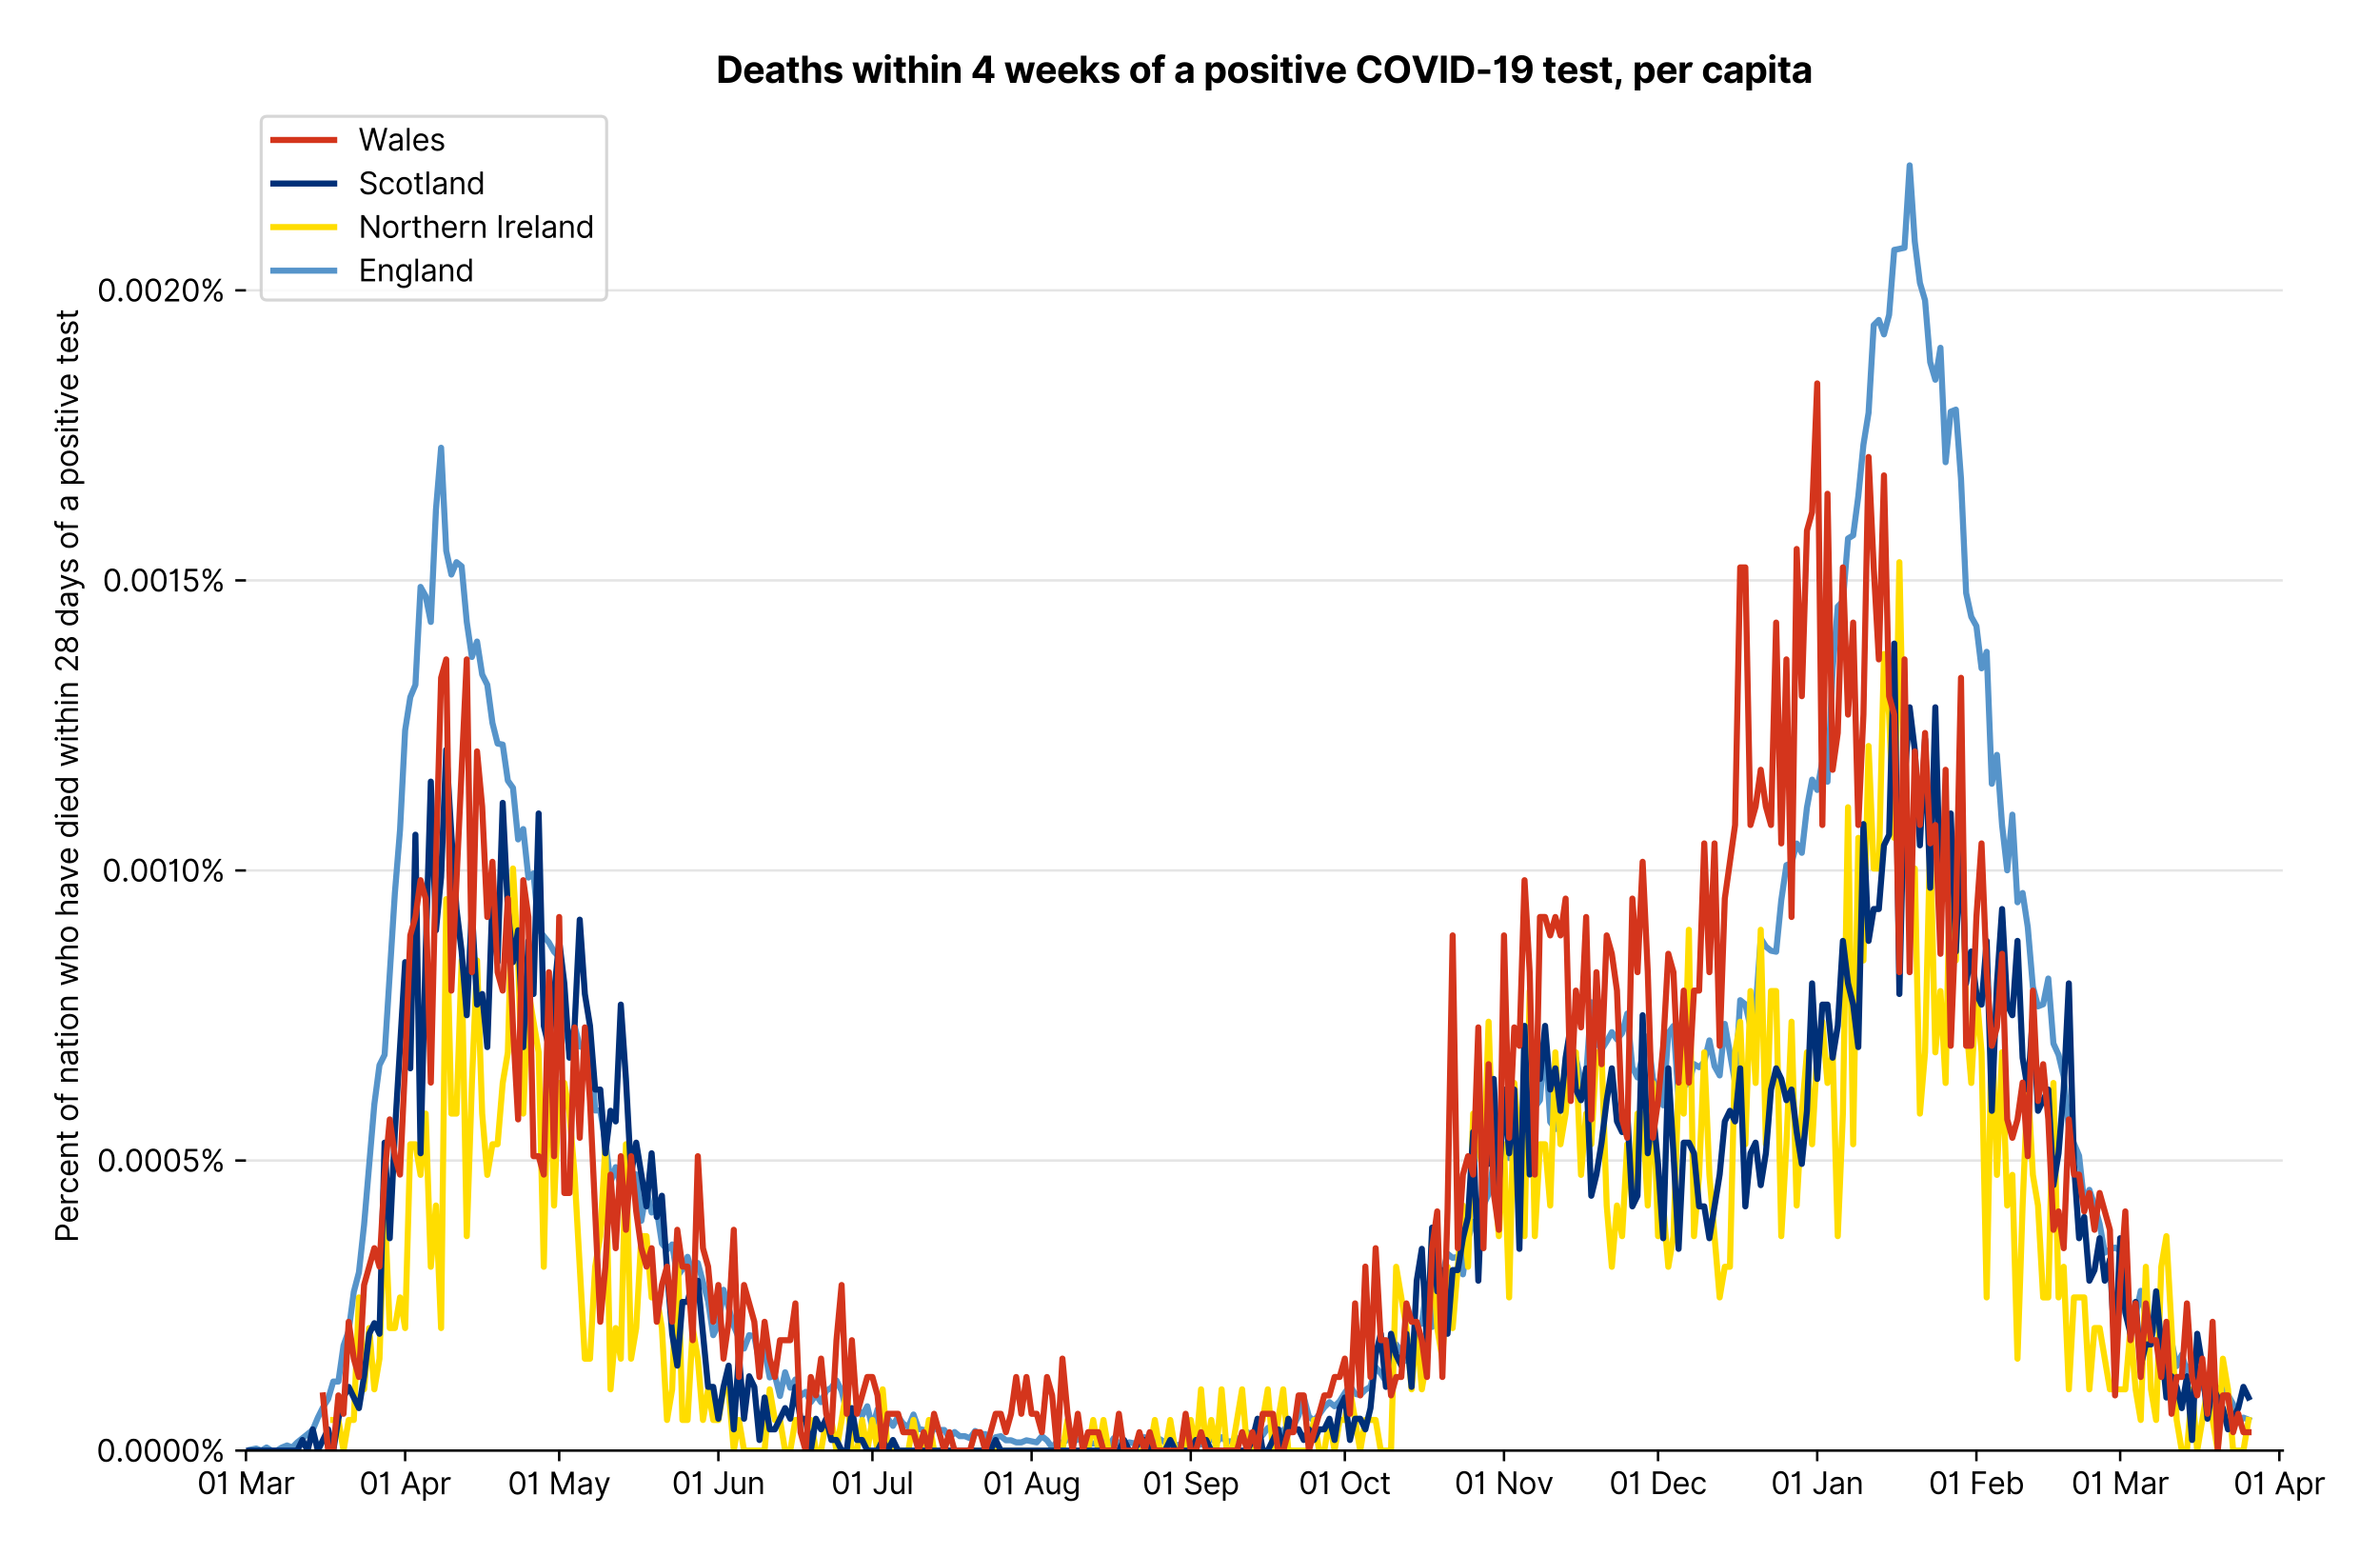 <?xml version="1.0" encoding="utf-8" standalone="no"?>
<!DOCTYPE svg PUBLIC "-//W3C//DTD SVG 1.1//EN"
  "http://www.w3.org/Graphics/SVG/1.1/DTD/svg11.dtd">
<svg version="1.1" viewBox="0 0 782.416 511.276" xmlns="http://www.w3.org/2000/svg" xmlns:xlink="http://www.w3.org/1999/xlink">
 <defs>
  <style type="text/css">*{stroke-linecap:butt;stroke-linejoin:round;}</style>
 </defs>
 <g id="figure_1">
  <g id="patch_1">
   <path d="M 0 511.276 
L 782.416 511.276 
L 782.416 0 
L 0 0 
z
" style="fill:#ffffff;"/>
  </g>
  <g id="axes_1">
   <g id="patch_2">
    <path d="M 80.862 476.745 
L 750.462 476.745 
L 750.462 33.225 
L 80.862 33.225 
z
" style="fill:#ffffff;"/>
   </g>
   <g id="matplotlib.axis_1">
    <g id="xtick_1">
     <g id="line2d_1">
      <defs>
       <path d="M 0 0 
L 0 3.5 
" id="m0c97d0c0e4" style="stroke:#000000;stroke-width:0.8;"/>
      </defs>
      <g>
       <use style="stroke:#000000;stroke-width:0.8;" x="80.862" xlink:href="#m0c97d0c0e4" y="476.745"/>
      </g>
     </g>
     <g id="text_1">
      <!-- 01 Mar -->
      <g transform="translate(64.826 491.018)scale(0.1 -0.1)">
       <defs>
        <path d="M 2000 -64 
Q 1230 -64 806 561 
Q 382 1186 382 2327 
Q 382 3459 809 4088 
Q 1236 4718 2000 4718 
Q 2764 4718 3191 4088 
Q 3618 3459 3618 2327 
Q 3618 1186 3194 561 
Q 2771 -64 2000 -64 
z
M 2000 436 
Q 2509 436 2791 927 
Q 3073 1418 3073 2327 
Q 3073 3234 2789 3730 
Q 2505 4227 2000 4227 
Q 1496 4227 1211 3730 
Q 927 3234 927 2327 
Q 927 1418 1210 927 
Q 1493 436 2000 436 
z
" id="Inter-Regular-30" transform="scale(0.016)"/>
        <path d="M 1973 4655 
L 1973 0 
L 1409 0 
L 1409 3836 
L 1373 3836 
Q 1341 3773 1209 3692 
Q 1077 3611 868 3551 
Q 659 3491 391 3491 
L 391 3964 
Q 661 3964 859 4061 
Q 1057 4159 1190 4291 
Q 1323 4423 1392 4529 
Q 1461 4636 1473 4655 
L 1973 4655 
z
" id="Inter-Regular-31" transform="scale(0.016)"/>
        <path id="Inter-Regular-20" transform="scale(0.016)"/>
        <path d="M 564 4655 
L 1236 4655 
L 2818 791 
L 2873 791 
L 4455 4655 
L 5127 4655 
L 5127 0 
L 4600 0 
L 4600 3536 
L 4555 3536 
L 3100 0 
L 2591 0 
L 1136 3536 
L 1091 3536 
L 1091 0 
L 564 0 
L 564 4655 
z
" id="Inter-Regular-4d" transform="scale(0.016)"/>
        <path d="M 1518 -82 
Q 1186 -82 916 44 
Q 646 170 486 410 
Q 327 650 327 991 
Q 327 1291 445 1478 
Q 564 1666 761 1773 
Q 959 1880 1199 1933 
Q 1439 1986 1682 2018 
Q 2000 2059 2199 2080 
Q 2398 2102 2490 2154 
Q 2582 2207 2582 2336 
L 2582 2355 
Q 2582 2691 2399 2877 
Q 2216 3064 1846 3064 
Q 1461 3064 1243 2895 
Q 1025 2727 936 2536 
L 427 2718 
Q 564 3036 792 3214 
Q 1021 3393 1292 3464 
Q 1564 3536 1827 3536 
Q 1996 3536 2215 3496 
Q 2434 3457 2640 3334 
Q 2846 3211 2982 2963 
Q 3118 2716 3118 2300 
L 3118 0 
L 2582 0 
L 2582 473 
L 2555 473 
Q 2500 359 2373 229 
Q 2246 100 2034 9 
Q 1823 -82 1518 -82 
z
M 1600 400 
Q 1918 400 2137 525 
Q 2357 650 2469 847 
Q 2582 1045 2582 1264 
L 2582 1755 
Q 2548 1714 2433 1681 
Q 2318 1648 2169 1624 
Q 2021 1600 1881 1583 
Q 1741 1566 1655 1555 
Q 1446 1527 1265 1467 
Q 1084 1407 974 1287 
Q 864 1168 864 964 
Q 864 684 1072 542 
Q 1280 400 1600 400 
z
" id="Inter-Regular-61" transform="scale(0.016)"/>
        <path d="M 491 0 
L 491 3491 
L 1009 3491 
L 1009 2964 
L 1046 2964 
Q 1139 3223 1389 3384 
Q 1639 3545 1955 3545 
Q 2100 3545 2209 3511 
Q 2318 3477 2400 3418 
L 2218 2964 
Q 2161 2993 2085 3010 
Q 2009 3027 1909 3027 
Q 1527 3027 1277 2794 
Q 1027 2561 1027 2209 
L 1027 0 
L 491 0 
z
" id="Inter-Regular-72" transform="scale(0.016)"/>
       </defs>
       <use xlink:href="#Inter-Regular-30"/>
       <use x="62.5" xlink:href="#Inter-Regular-31"/>
       <use x="106.676" xlink:href="#Inter-Regular-20"/>
       <use x="134.801" xlink:href="#Inter-Regular-4d"/>
       <use x="225.994" xlink:href="#Inter-Regular-61"/>
       <use x="282.386" xlink:href="#Inter-Regular-72"/>
      </g>
     </g>
    </g>
    <g id="xtick_2">
     <g id="line2d_2">
      <g>
       <use style="stroke:#000000;stroke-width:0.8;" x="133.192" xlink:href="#m0c97d0c0e4" y="476.745"/>
      </g>
     </g>
     <g id="text_2">
      <!-- 01 Apr -->
      <g transform="translate(118.107 491.117)scale(0.1 -0.1)">
       <defs>
        <path d="M 755 0 
L 164 0 
L 1873 4655 
L 2455 4655 
L 4164 0 
L 3573 0 
L 3105 1318 
L 1223 1318 
L 755 0 
z
M 1400 1818 
L 2927 1818 
L 2182 3918 
L 2146 3918 
L 1400 1818 
z
" id="Inter-Regular-41" transform="scale(0.016)"/>
        <path d="M 491 -1309 
L 491 3491 
L 1009 3491 
L 1009 2936 
L 1073 2936 
Q 1132 3027 1237 3169 
Q 1343 3311 1542 3423 
Q 1741 3536 2082 3536 
Q 2523 3536 2859 3315 
Q 3196 3095 3384 2690 
Q 3573 2286 3573 1736 
Q 3573 1182 3384 776 
Q 3196 370 2861 148 
Q 2527 -73 2091 -73 
Q 1755 -73 1552 39 
Q 1350 152 1241 296 
Q 1132 441 1073 536 
L 1027 536 
L 1027 -1309 
L 491 -1309 
z
M 1018 1745 
Q 1018 1152 1276 780 
Q 1534 409 2018 409 
Q 2355 409 2581 587 
Q 2807 766 2921 1069 
Q 3036 1373 3036 1745 
Q 3036 2114 2923 2410 
Q 2811 2707 2585 2881 
Q 2359 3055 2018 3055 
Q 1527 3055 1272 2693 
Q 1018 2332 1018 1745 
z
" id="Inter-Regular-70" transform="scale(0.016)"/>
       </defs>
       <use xlink:href="#Inter-Regular-30"/>
       <use x="62.5" xlink:href="#Inter-Regular-31"/>
       <use x="106.676" xlink:href="#Inter-Regular-20"/>
       <use x="134.801" xlink:href="#Inter-Regular-41"/>
       <use x="202.415" xlink:href="#Inter-Regular-70"/>
       <use x="263.352" xlink:href="#Inter-Regular-72"/>
      </g>
     </g>
    </g>
    <g id="xtick_3">
     <g id="line2d_3">
      <g>
       <use style="stroke:#000000;stroke-width:0.8;" x="183.834" xlink:href="#m0c97d0c0e4" y="476.745"/>
      </g>
     </g>
     <g id="text_3">
      <!-- 01 May -->
      <g transform="translate(166.931 491.117)scale(0.1 -0.1)">
       <defs>
        <path d="M 818 -1355 
Q 682 -1355 575 -1333 
Q 468 -1311 427 -1291 
L 564 -818 
Q 857 -893 1053 -814 
Q 1250 -736 1391 -345 
L 1509 -18 
L 218 3491 
L 800 3491 
L 1764 709 
L 1800 709 
L 2764 3491 
L 3346 3491 
L 1846 -564 
Q 1550 -1355 818 -1355 
z
" id="Inter-Regular-79" transform="scale(0.016)"/>
       </defs>
       <use xlink:href="#Inter-Regular-30"/>
       <use x="62.5" xlink:href="#Inter-Regular-31"/>
       <use x="106.676" xlink:href="#Inter-Regular-20"/>
       <use x="134.801" xlink:href="#Inter-Regular-4d"/>
       <use x="225.994" xlink:href="#Inter-Regular-61"/>
       <use x="282.386" xlink:href="#Inter-Regular-79"/>
      </g>
     </g>
    </g>
    <g id="xtick_4">
     <g id="line2d_4">
      <g>
       <use style="stroke:#000000;stroke-width:0.8;" x="236.163" xlink:href="#m0c97d0c0e4" y="476.745"/>
      </g>
     </g>
     <g id="text_4">
      <!-- 01 Jun -->
      <g transform="translate(220.879 491.018)scale(0.1 -0.1)">
       <defs>
        <path d="M 2346 4655 
L 2909 4655 
L 2909 1327 
Q 2909 657 2549 296 
Q 2189 -64 1582 -64 
Q 1200 -64 902 76 
Q 605 216 434 475 
Q 264 734 264 1091 
L 818 1091 
Q 818 795 1034 615 
Q 1250 436 1582 436 
Q 1948 436 2147 664 
Q 2346 893 2346 1327 
L 2346 4655 
z
" id="Inter-Regular-4a" transform="scale(0.016)"/>
        <path d="M 2691 1427 
L 2691 3491 
L 3227 3491 
L 3227 0 
L 2691 0 
L 2691 591 
L 2655 591 
Q 2532 325 2273 140 
Q 2014 -45 1618 -45 
Q 1127 -45 809 280 
Q 491 605 491 1273 
L 491 3491 
L 1027 3491 
L 1027 1309 
Q 1027 927 1242 700 
Q 1457 473 1791 473 
Q 1991 473 2199 575 
Q 2407 677 2549 888 
Q 2691 1100 2691 1427 
z
" id="Inter-Regular-75" transform="scale(0.016)"/>
        <path d="M 1027 2100 
L 1027 0 
L 491 0 
L 491 3491 
L 1009 3491 
L 1009 2945 
L 1055 2945 
Q 1177 3211 1427 3373 
Q 1677 3536 2073 3536 
Q 2602 3536 2928 3211 
Q 3255 2886 3255 2218 
L 3255 0 
L 2718 0 
L 2718 2182 
Q 2718 2593 2504 2824 
Q 2291 3055 1918 3055 
Q 1534 3055 1280 2806 
Q 1027 2557 1027 2100 
z
" id="Inter-Regular-6e" transform="scale(0.016)"/>
       </defs>
       <use xlink:href="#Inter-Regular-30"/>
       <use x="62.5" xlink:href="#Inter-Regular-31"/>
       <use x="106.676" xlink:href="#Inter-Regular-20"/>
       <use x="134.801" xlink:href="#Inter-Regular-4a"/>
       <use x="189.063" xlink:href="#Inter-Regular-75"/>
       <use x="247.159" xlink:href="#Inter-Regular-6e"/>
      </g>
     </g>
    </g>
    <g id="xtick_5">
     <g id="line2d_5">
      <g>
       <use style="stroke:#000000;stroke-width:0.8;" x="286.805" xlink:href="#m0c97d0c0e4" y="476.745"/>
      </g>
     </g>
     <g id="text_5">
      <!-- 01 Jul -->
      <g transform="translate(273.261 491.018)scale(0.1 -0.1)">
       <defs>
        <path d="M 1027 4655 
L 1027 0 
L 491 0 
L 491 4655 
L 1027 4655 
z
" id="Inter-Regular-6c" transform="scale(0.016)"/>
       </defs>
       <use xlink:href="#Inter-Regular-30"/>
       <use x="62.5" xlink:href="#Inter-Regular-31"/>
       <use x="106.676" xlink:href="#Inter-Regular-20"/>
       <use x="134.801" xlink:href="#Inter-Regular-4a"/>
       <use x="189.063" xlink:href="#Inter-Regular-75"/>
       <use x="247.159" xlink:href="#Inter-Regular-6c"/>
      </g>
     </g>
    </g>
    <g id="xtick_6">
     <g id="line2d_6">
      <g>
       <use style="stroke:#000000;stroke-width:0.8;" x="339.134" xlink:href="#m0c97d0c0e4" y="476.745"/>
      </g>
     </g>
     <g id="text_6">
      <!-- 01 Aug -->
      <g transform="translate(323.063 491.117)scale(0.1 -0.1)">
       <defs>
        <path d="M 1900 -1382 
Q 1316 -1382 976 -1169 
Q 636 -957 473 -682 
L 900 -382 
Q 973 -477 1084 -601 
Q 1196 -725 1390 -817 
Q 1584 -909 1900 -909 
Q 2323 -909 2598 -704 
Q 2873 -500 2873 -64 
L 2873 645 
L 2827 645 
Q 2768 550 2660 410 
Q 2552 270 2351 162 
Q 2150 55 1809 55 
Q 1386 55 1051 255 
Q 716 455 521 836 
Q 327 1218 327 1764 
Q 327 2300 516 2699 
Q 705 3098 1041 3317 
Q 1377 3536 1818 3536 
Q 2159 3536 2360 3423 
Q 2561 3311 2669 3169 
Q 2777 3027 2836 2936 
L 2891 2936 
L 2891 3491 
L 3409 3491 
L 3409 -100 
Q 3409 -550 3205 -833 
Q 3002 -1116 2660 -1249 
Q 2318 -1382 1900 -1382 
z
M 1882 536 
Q 2366 536 2624 864 
Q 2882 1193 2882 1773 
Q 2882 2339 2627 2697 
Q 2373 3055 1882 3055 
Q 1541 3055 1315 2882 
Q 1089 2709 976 2418 
Q 864 2127 864 1773 
Q 864 1227 1120 881 
Q 1377 536 1882 536 
z
" id="Inter-Regular-67" transform="scale(0.016)"/>
       </defs>
       <use xlink:href="#Inter-Regular-30"/>
       <use x="62.5" xlink:href="#Inter-Regular-31"/>
       <use x="106.676" xlink:href="#Inter-Regular-20"/>
       <use x="134.801" xlink:href="#Inter-Regular-41"/>
       <use x="202.415" xlink:href="#Inter-Regular-75"/>
       <use x="260.511" xlink:href="#Inter-Regular-67"/>
      </g>
     </g>
    </g>
    <g id="xtick_7">
     <g id="line2d_7">
      <g>
       <use style="stroke:#000000;stroke-width:0.8;" x="391.464" xlink:href="#m0c97d0c0e4" y="476.745"/>
      </g>
     </g>
     <g id="text_7">
      <!-- 01 Sep -->
      <g transform="translate(375.577 491.117)scale(0.1 -0.1)">
       <defs>
        <path d="M 3109 3491 
Q 3068 3836 2777 4027 
Q 2486 4218 2064 4218 
Q 1600 4218 1318 3999 
Q 1036 3780 1036 3445 
Q 1036 3195 1189 3042 
Q 1343 2889 1553 2803 
Q 1764 2718 1936 2673 
L 2409 2545 
Q 2591 2498 2815 2414 
Q 3039 2330 3244 2185 
Q 3450 2041 3584 1816 
Q 3718 1591 3718 1264 
Q 3718 886 3521 581 
Q 3325 277 2949 97 
Q 2573 -82 2036 -82 
Q 1286 -82 845 272 
Q 405 627 364 1200 
L 946 1200 
Q 968 936 1124 764 
Q 1280 593 1519 510 
Q 1759 427 2036 427 
Q 2359 427 2616 533 
Q 2873 639 3023 828 
Q 3173 1018 3173 1273 
Q 3173 1505 3043 1650 
Q 2914 1795 2702 1886 
Q 2491 1977 2246 2045 
L 1673 2209 
Q 1127 2366 809 2657 
Q 491 2948 491 3418 
Q 491 3809 703 4101 
Q 916 4393 1276 4555 
Q 1636 4718 2082 4718 
Q 2532 4718 2882 4558 
Q 3232 4398 3437 4120 
Q 3643 3843 3655 3491 
L 3109 3491 
z
" id="Inter-Regular-53" transform="scale(0.016)"/>
        <path d="M 1955 -73 
Q 1450 -73 1085 151 
Q 721 375 524 778 
Q 327 1182 327 1718 
Q 327 2255 524 2665 
Q 721 3075 1074 3305 
Q 1427 3536 1900 3536 
Q 2173 3536 2439 3445 
Q 2705 3355 2923 3151 
Q 3141 2948 3270 2614 
Q 3400 2280 3400 1791 
L 3400 1564 
L 866 1564 
Q 884 1005 1183 707 
Q 1482 409 1955 409 
Q 2271 409 2498 545 
Q 2725 682 2827 955 
L 3346 809 
Q 3223 414 2854 170 
Q 2486 -73 1955 -73 
z
M 866 2027 
L 2855 2027 
Q 2855 2470 2595 2762 
Q 2336 3055 1900 3055 
Q 1593 3055 1368 2911 
Q 1143 2768 1013 2533 
Q 884 2298 866 2027 
z
" id="Inter-Regular-65" transform="scale(0.016)"/>
       </defs>
       <use xlink:href="#Inter-Regular-30"/>
       <use x="62.5" xlink:href="#Inter-Regular-31"/>
       <use x="106.676" xlink:href="#Inter-Regular-20"/>
       <use x="134.801" xlink:href="#Inter-Regular-53"/>
       <use x="198.58" xlink:href="#Inter-Regular-65"/>
       <use x="256.818" xlink:href="#Inter-Regular-70"/>
      </g>
     </g>
    </g>
    <g id="xtick_8">
     <g id="line2d_8">
      <g>
       <use style="stroke:#000000;stroke-width:0.8;" x="442.106" xlink:href="#m0c97d0c0e4" y="476.745"/>
      </g>
     </g>
     <g id="text_8">
      <!-- 01 Oct -->
      <g transform="translate(426.949 491.018)scale(0.1 -0.1)">
       <defs>
        <path d="M 4491 2327 
Q 4491 1591 4225 1054 
Q 3959 518 3495 227 
Q 3032 -64 2436 -64 
Q 1841 -64 1377 227 
Q 914 518 648 1054 
Q 382 1591 382 2327 
Q 382 3064 648 3600 
Q 914 4136 1377 4427 
Q 1841 4718 2436 4718 
Q 3032 4718 3495 4427 
Q 3959 4136 4225 3600 
Q 4491 3064 4491 2327 
z
M 3946 2327 
Q 3946 2932 3744 3348 
Q 3543 3764 3201 3977 
Q 2859 4191 2436 4191 
Q 2014 4191 1672 3977 
Q 1330 3764 1128 3348 
Q 927 2932 927 2327 
Q 927 1723 1128 1307 
Q 1330 891 1672 677 
Q 2014 464 2436 464 
Q 2859 464 3201 677 
Q 3543 891 3744 1307 
Q 3946 1723 3946 2327 
z
" id="Inter-Regular-4f" transform="scale(0.016)"/>
        <path d="M 1909 -73 
Q 1418 -73 1063 159 
Q 709 391 518 798 
Q 327 1205 327 1727 
Q 327 2259 524 2667 
Q 721 3075 1074 3305 
Q 1427 3536 1900 3536 
Q 2268 3536 2563 3400 
Q 2859 3264 3047 3018 
Q 3236 2773 3282 2445 
L 2746 2445 
Q 2684 2684 2474 2869 
Q 2264 3055 1909 3055 
Q 1439 3055 1151 2697 
Q 864 2339 864 1745 
Q 864 1139 1148 774 
Q 1432 409 1909 409 
Q 2223 409 2447 570 
Q 2671 732 2746 1018 
L 3282 1018 
Q 3236 709 3058 462 
Q 2880 216 2588 71 
Q 2296 -73 1909 -73 
z
" id="Inter-Regular-63" transform="scale(0.016)"/>
        <path d="M 2009 3491 
L 2009 3036 
L 1264 3036 
L 1264 1000 
Q 1264 773 1331 660 
Q 1398 548 1503 510 
Q 1609 473 1727 473 
Q 1816 473 1873 483 
Q 1930 493 1964 500 
L 2073 18 
Q 2018 -2 1920 -23 
Q 1823 -45 1673 -45 
Q 1446 -45 1228 52 
Q 1011 150 869 350 
Q 727 550 727 855 
L 727 3036 
L 200 3036 
L 200 3491 
L 727 3491 
L 727 4327 
L 1264 4327 
L 1264 3491 
L 2009 3491 
z
" id="Inter-Regular-74" transform="scale(0.016)"/>
       </defs>
       <use xlink:href="#Inter-Regular-30"/>
       <use x="62.5" xlink:href="#Inter-Regular-31"/>
       <use x="106.676" xlink:href="#Inter-Regular-20"/>
       <use x="134.801" xlink:href="#Inter-Regular-4f"/>
       <use x="210.938" xlink:href="#Inter-Regular-63"/>
       <use x="266.761" xlink:href="#Inter-Regular-74"/>
      </g>
     </g>
    </g>
    <g id="xtick_9">
     <g id="line2d_9">
      <g>
       <use style="stroke:#000000;stroke-width:0.8;" x="494.435" xlink:href="#m0c97d0c0e4" y="476.745"/>
      </g>
     </g>
     <g id="text_9">
      <!-- 01 Nov -->
      <g transform="translate(478.164 491.018)scale(0.1 -0.1)">
       <defs>
        <path d="M 4255 4655 
L 4255 0 
L 3709 0 
L 1173 3655 
L 1127 3655 
L 1127 0 
L 564 0 
L 564 4655 
L 1109 4655 
L 3655 991 
L 3700 991 
L 3700 4655 
L 4255 4655 
z
" id="Inter-Regular-4e" transform="scale(0.016)"/>
        <path d="M 1909 -73 
Q 1436 -73 1080 152 
Q 725 377 526 781 
Q 327 1186 327 1727 
Q 327 2273 526 2679 
Q 725 3086 1080 3311 
Q 1436 3536 1909 3536 
Q 2382 3536 2737 3311 
Q 3093 3086 3292 2679 
Q 3491 2273 3491 1727 
Q 3491 1186 3292 781 
Q 3093 377 2737 152 
Q 2382 -73 1909 -73 
z
M 1909 409 
Q 2268 409 2500 593 
Q 2732 777 2843 1077 
Q 2955 1377 2955 1727 
Q 2955 2077 2843 2379 
Q 2732 2682 2500 2868 
Q 2268 3055 1909 3055 
Q 1550 3055 1318 2868 
Q 1086 2682 975 2379 
Q 864 2077 864 1727 
Q 864 1377 975 1077 
Q 1086 777 1318 593 
Q 1550 409 1909 409 
z
" id="Inter-Regular-6f" transform="scale(0.016)"/>
        <path d="M 3346 3491 
L 2055 0 
L 1509 0 
L 218 3491 
L 800 3491 
L 1764 709 
L 1800 709 
L 2764 3491 
L 3346 3491 
z
" id="Inter-Regular-76" transform="scale(0.016)"/>
       </defs>
       <use xlink:href="#Inter-Regular-30"/>
       <use x="62.5" xlink:href="#Inter-Regular-31"/>
       <use x="106.676" xlink:href="#Inter-Regular-20"/>
       <use x="134.801" xlink:href="#Inter-Regular-4e"/>
       <use x="210.085" xlink:href="#Inter-Regular-6f"/>
       <use x="269.744" xlink:href="#Inter-Regular-76"/>
      </g>
     </g>
    </g>
    <g id="xtick_10">
     <g id="line2d_10">
      <g>
       <use style="stroke:#000000;stroke-width:0.8;" x="545.077" xlink:href="#m0c97d0c0e4" y="476.745"/>
      </g>
     </g>
     <g id="text_10">
      <!-- 01 Dec -->
      <g transform="translate(529.04 491.018)scale(0.1 -0.1)">
       <defs>
        <path d="M 2000 0 
L 564 0 
L 564 4655 
L 2064 4655 
Q 2741 4655 3223 4376 
Q 3705 4098 3961 3578 
Q 4218 3059 4218 2336 
Q 4218 1609 3959 1085 
Q 3700 561 3204 280 
Q 2709 0 2000 0 
z
M 1127 500 
L 1964 500 
Q 2830 500 3251 992 
Q 3673 1484 3673 2336 
Q 3673 3182 3259 3668 
Q 2846 4155 2027 4155 
L 1127 4155 
L 1127 500 
z
" id="Inter-Regular-44" transform="scale(0.016)"/>
       </defs>
       <use xlink:href="#Inter-Regular-30"/>
       <use x="62.5" xlink:href="#Inter-Regular-31"/>
       <use x="106.676" xlink:href="#Inter-Regular-20"/>
       <use x="134.801" xlink:href="#Inter-Regular-44"/>
       <use x="206.676" xlink:href="#Inter-Regular-65"/>
       <use x="264.915" xlink:href="#Inter-Regular-63"/>
      </g>
     </g>
    </g>
    <g id="xtick_11">
     <g id="line2d_11">
      <g>
       <use style="stroke:#000000;stroke-width:0.8;" x="597.406" xlink:href="#m0c97d0c0e4" y="476.745"/>
      </g>
     </g>
     <g id="text_11">
      <!-- 01 Jan -->
      <g transform="translate(582.207 491.018)scale(0.1 -0.1)">
       <use xlink:href="#Inter-Regular-30"/>
       <use x="62.5" xlink:href="#Inter-Regular-31"/>
       <use x="106.676" xlink:href="#Inter-Regular-20"/>
       <use x="134.801" xlink:href="#Inter-Regular-4a"/>
       <use x="189.063" xlink:href="#Inter-Regular-61"/>
       <use x="245.455" xlink:href="#Inter-Regular-6e"/>
      </g>
     </g>
    </g>
    <g id="xtick_12">
     <g id="line2d_12">
      <g>
       <use style="stroke:#000000;stroke-width:0.8;" x="649.736" xlink:href="#m0c97d0c0e4" y="476.745"/>
      </g>
     </g>
     <g id="text_12">
      <!-- 01 Feb -->
      <g transform="translate(634.047 491.018)scale(0.1 -0.1)">
       <defs>
        <path d="M 564 0 
L 564 4655 
L 3355 4655 
L 3355 4155 
L 1127 4155 
L 1127 2582 
L 3146 2582 
L 3146 2082 
L 1127 2082 
L 1127 0 
L 564 0 
z
" id="Inter-Regular-46" transform="scale(0.016)"/>
        <path d="M 564 0 
L 564 4655 
L 1100 4655 
L 1100 2936 
L 1146 2936 
Q 1205 3027 1310 3169 
Q 1416 3311 1615 3423 
Q 1814 3536 2155 3536 
Q 2596 3536 2932 3315 
Q 3268 3095 3457 2690 
Q 3646 2286 3646 1736 
Q 3646 1182 3457 776 
Q 3268 370 2934 148 
Q 2600 -73 2164 -73 
Q 1827 -73 1625 39 
Q 1423 152 1314 296 
Q 1205 441 1146 536 
L 1082 536 
L 1082 0 
L 564 0 
z
M 1091 1745 
Q 1091 1152 1349 780 
Q 1607 409 2091 409 
Q 2427 409 2653 587 
Q 2880 766 2994 1069 
Q 3109 1373 3109 1745 
Q 3109 2114 2996 2410 
Q 2884 2707 2658 2881 
Q 2432 3055 2091 3055 
Q 1600 3055 1345 2693 
Q 1091 2332 1091 1745 
z
" id="Inter-Regular-62" transform="scale(0.016)"/>
       </defs>
       <use xlink:href="#Inter-Regular-30"/>
       <use x="62.5" xlink:href="#Inter-Regular-31"/>
       <use x="106.676" xlink:href="#Inter-Regular-20"/>
       <use x="134.801" xlink:href="#Inter-Regular-46"/>
       <use x="193.466" xlink:href="#Inter-Regular-65"/>
       <use x="251.705" xlink:href="#Inter-Regular-62"/>
      </g>
     </g>
    </g>
    <g id="xtick_13">
     <g id="line2d_13">
      <g>
       <use style="stroke:#000000;stroke-width:0.8;" x="697.002" xlink:href="#m0c97d0c0e4" y="476.745"/>
      </g>
     </g>
     <g id="text_13">
      <!-- 01 Mar -->
      <g transform="translate(680.965 491.018)scale(0.1 -0.1)">
       <use xlink:href="#Inter-Regular-30"/>
       <use x="62.5" xlink:href="#Inter-Regular-31"/>
       <use x="106.676" xlink:href="#Inter-Regular-20"/>
       <use x="134.801" xlink:href="#Inter-Regular-4d"/>
       <use x="225.994" xlink:href="#Inter-Regular-61"/>
       <use x="282.386" xlink:href="#Inter-Regular-72"/>
      </g>
     </g>
    </g>
    <g id="xtick_14">
     <g id="line2d_14">
      <g>
       <use style="stroke:#000000;stroke-width:0.8;" x="749.331" xlink:href="#m0c97d0c0e4" y="476.745"/>
      </g>
     </g>
     <g id="text_14">
      <!-- 01 Apr -->
      <g transform="translate(734.246 491.117)scale(0.1 -0.1)">
       <use xlink:href="#Inter-Regular-30"/>
       <use x="62.5" xlink:href="#Inter-Regular-31"/>
       <use x="106.676" xlink:href="#Inter-Regular-20"/>
       <use x="134.801" xlink:href="#Inter-Regular-41"/>
       <use x="202.415" xlink:href="#Inter-Regular-70"/>
       <use x="263.352" xlink:href="#Inter-Regular-72"/>
      </g>
     </g>
    </g>
   </g>
   <g id="matplotlib.axis_2">
    <g id="ytick_1">
     <g id="line2d_15">
      <path clip-path="url(#p4ef751f7b6)" d="M 80.862 476.745 
L 750.462 476.745 
" style="fill:none;stroke:#e5e5e5;stroke-linecap:square;stroke-width:0.8;"/>
     </g>
     <g id="line2d_16">
      <defs>
       <path d="M 0 0 
L -3.5 0 
" id="m9e8ffe4eea" style="stroke:#000000;stroke-width:0.8;"/>
      </defs>
      <g>
       <use style="stroke:#000000;stroke-width:0.8;" x="80.862" xlink:href="#m9e8ffe4eea" y="476.745"/>
      </g>
     </g>
     <g id="text_15">
      <!-- 0.0000% -->
      <g transform="translate(31.731 480.382)scale(0.1 -0.1)">
       <defs>
        <path d="M 882 -36 
Q 714 -36 593 84 
Q 473 205 473 373 
Q 473 541 593 661 
Q 714 782 882 782 
Q 1050 782 1170 661 
Q 1291 541 1291 373 
Q 1291 205 1170 84 
Q 1050 -36 882 -36 
z
" id="Inter-Regular-2e" transform="scale(0.016)"/>
        <path d="M 2855 873 
L 2855 1118 
Q 2855 1373 2960 1585 
Q 3066 1798 3269 1926 
Q 3473 2055 3764 2055 
Q 4059 2055 4259 1926 
Q 4459 1798 4561 1585 
Q 4664 1373 4664 1118 
L 4664 873 
Q 4664 618 4560 405 
Q 4457 193 4256 64 
Q 4055 -64 3764 -64 
Q 3468 -64 3266 64 
Q 3064 193 2959 405 
Q 2855 618 2855 873 
z
M 536 3536 
L 536 3782 
Q 536 4036 642 4248 
Q 748 4461 951 4589 
Q 1155 4718 1446 4718 
Q 1741 4718 1941 4589 
Q 2141 4461 2243 4248 
Q 2346 4036 2346 3782 
L 2346 3536 
Q 2346 3282 2242 3069 
Q 2139 2857 1937 2728 
Q 1736 2600 1446 2600 
Q 1150 2600 948 2728 
Q 746 2857 641 3069 
Q 536 3282 536 3536 
z
M 709 0 
L 3909 4655 
L 4427 4655 
L 1227 0 
L 709 0 
z
M 3318 1118 
L 3318 873 
Q 3318 661 3418 494 
Q 3518 327 3764 327 
Q 4002 327 4101 494 
Q 4200 661 4200 873 
L 4200 1118 
Q 4200 1330 4104 1497 
Q 4009 1664 3764 1664 
Q 3525 1664 3421 1497 
Q 3318 1330 3318 1118 
z
M 1000 3782 
L 1000 3536 
Q 1000 3325 1100 3158 
Q 1200 2991 1446 2991 
Q 1684 2991 1783 3158 
Q 1882 3325 1882 3536 
L 1882 3782 
Q 1882 3993 1786 4160 
Q 1691 4327 1446 4327 
Q 1207 4327 1103 4160 
Q 1000 3993 1000 3782 
z
" id="Inter-Regular-25" transform="scale(0.016)"/>
       </defs>
       <use xlink:href="#Inter-Regular-30"/>
       <use x="62.5" xlink:href="#Inter-Regular-2e"/>
       <use x="90.057" xlink:href="#Inter-Regular-30"/>
       <use x="152.557" xlink:href="#Inter-Regular-30"/>
       <use x="215.057" xlink:href="#Inter-Regular-30"/>
       <use x="277.557" xlink:href="#Inter-Regular-30"/>
       <use x="340.057" xlink:href="#Inter-Regular-25"/>
      </g>
     </g>
    </g>
    <g id="ytick_2">
     <g id="line2d_17">
      <path clip-path="url(#p4ef751f7b6)" d="M 80.862 381.414 
L 750.462 381.414 
" style="fill:none;stroke:#e5e5e5;stroke-linecap:square;stroke-width:0.8;"/>
     </g>
     <g id="line2d_18">
      <g>
       <use style="stroke:#000000;stroke-width:0.8;" x="80.862" xlink:href="#m9e8ffe4eea" y="381.414"/>
      </g>
     </g>
     <g id="text_16">
      <!-- 0.0005% -->
      <g transform="translate(31.902 385.05)scale(0.1 -0.1)">
       <defs>
        <path d="M 1936 -64 
Q 1536 -64 1216 95 
Q 896 255 702 532 
Q 509 809 491 1164 
L 1036 1164 
Q 1068 848 1324 642 
Q 1580 436 1936 436 
Q 2223 436 2447 570 
Q 2671 705 2799 940 
Q 2927 1175 2927 1473 
Q 2927 1777 2794 2017 
Q 2661 2257 2429 2395 
Q 2198 2534 1900 2536 
Q 1686 2539 1461 2472 
Q 1236 2405 1091 2300 
L 564 2364 
L 846 4655 
L 3264 4655 
L 3264 4155 
L 1318 4155 
L 1155 2782 
L 1182 2782 
Q 1325 2895 1541 2970 
Q 1757 3045 1991 3045 
Q 2418 3045 2753 2842 
Q 3089 2639 3281 2286 
Q 3473 1934 3473 1482 
Q 3473 1036 3274 687 
Q 3075 339 2727 137 
Q 2380 -64 1936 -64 
z
" id="Inter-Regular-35" transform="scale(0.016)"/>
       </defs>
       <use xlink:href="#Inter-Regular-30"/>
       <use x="62.5" xlink:href="#Inter-Regular-2e"/>
       <use x="90.057" xlink:href="#Inter-Regular-30"/>
       <use x="152.557" xlink:href="#Inter-Regular-30"/>
       <use x="215.057" xlink:href="#Inter-Regular-30"/>
       <use x="277.557" xlink:href="#Inter-Regular-35"/>
       <use x="338.352" xlink:href="#Inter-Regular-25"/>
      </g>
     </g>
    </g>
    <g id="ytick_3">
     <g id="line2d_19">
      <path clip-path="url(#p4ef751f7b6)" d="M 80.862 286.083 
L 750.462 286.083 
" style="fill:none;stroke:#e5e5e5;stroke-linecap:square;stroke-width:0.8;"/>
     </g>
     <g id="line2d_20">
      <g>
       <use style="stroke:#000000;stroke-width:0.8;" x="80.862" xlink:href="#m9e8ffe4eea" y="286.083"/>
      </g>
     </g>
     <g id="text_17">
      <!-- 0.0010% -->
      <g transform="translate(33.564 289.719)scale(0.1 -0.1)">
       <use xlink:href="#Inter-Regular-30"/>
       <use x="62.5" xlink:href="#Inter-Regular-2e"/>
       <use x="90.057" xlink:href="#Inter-Regular-30"/>
       <use x="152.557" xlink:href="#Inter-Regular-30"/>
       <use x="215.057" xlink:href="#Inter-Regular-31"/>
       <use x="259.233" xlink:href="#Inter-Regular-30"/>
       <use x="321.733" xlink:href="#Inter-Regular-25"/>
      </g>
     </g>
    </g>
    <g id="ytick_4">
     <g id="line2d_21">
      <path clip-path="url(#p4ef751f7b6)" d="M 80.862 190.751 
L 750.462 190.751 
" style="fill:none;stroke:#e5e5e5;stroke-linecap:square;stroke-width:0.8;"/>
     </g>
     <g id="line2d_22">
      <g>
       <use style="stroke:#000000;stroke-width:0.8;" x="80.862" xlink:href="#m9e8ffe4eea" y="190.751"/>
      </g>
     </g>
     <g id="text_18">
      <!-- 0.0015% -->
      <g transform="translate(33.734 194.388)scale(0.1 -0.1)">
       <use xlink:href="#Inter-Regular-30"/>
       <use x="62.5" xlink:href="#Inter-Regular-2e"/>
       <use x="90.057" xlink:href="#Inter-Regular-30"/>
       <use x="152.557" xlink:href="#Inter-Regular-30"/>
       <use x="215.057" xlink:href="#Inter-Regular-31"/>
       <use x="259.233" xlink:href="#Inter-Regular-35"/>
       <use x="320.028" xlink:href="#Inter-Regular-25"/>
      </g>
     </g>
    </g>
    <g id="ytick_5">
     <g id="line2d_23">
      <path clip-path="url(#p4ef751f7b6)" d="M 80.862 95.42 
L 750.462 95.42 
" style="fill:none;stroke:#e5e5e5;stroke-linecap:square;stroke-width:0.8;"/>
     </g>
     <g id="line2d_24">
      <g>
       <use style="stroke:#000000;stroke-width:0.8;" x="80.862" xlink:href="#m9e8ffe4eea" y="95.42"/>
      </g>
     </g>
     <g id="text_19">
      <!-- 0.0020% -->
      <g transform="translate(31.93 99.057)scale(0.1 -0.1)">
       <defs>
        <path d="M 482 0 
L 482 409 
L 2018 2091 
Q 2289 2386 2464 2605 
Q 2639 2825 2724 3019 
Q 2809 3214 2809 3427 
Q 2809 3795 2553 4011 
Q 2298 4227 1918 4227 
Q 1514 4227 1275 3985 
Q 1036 3743 1036 3345 
L 500 3345 
Q 500 3755 688 4064 
Q 877 4373 1203 4545 
Q 1530 4718 1936 4718 
Q 2346 4718 2661 4545 
Q 2977 4373 3156 4079 
Q 3336 3786 3336 3427 
Q 3336 3170 3244 2926 
Q 3152 2682 2926 2383 
Q 2700 2084 2300 1655 
L 1255 536 
L 1255 500 
L 3418 500 
L 3418 0 
L 482 0 
z
" id="Inter-Regular-32" transform="scale(0.016)"/>
       </defs>
       <use xlink:href="#Inter-Regular-30"/>
       <use x="62.5" xlink:href="#Inter-Regular-2e"/>
       <use x="90.057" xlink:href="#Inter-Regular-30"/>
       <use x="152.557" xlink:href="#Inter-Regular-30"/>
       <use x="215.057" xlink:href="#Inter-Regular-32"/>
       <use x="275.568" xlink:href="#Inter-Regular-30"/>
       <use x="338.068" xlink:href="#Inter-Regular-25"/>
      </g>
     </g>
    </g>
    <g id="text_20">
     <!-- Percent of nation who have died within 28 days of a positive test -->
     <g transform="translate(25.614 408.396)rotate(-90)scale(0.1 -0.1)">
      <defs>
       <path d="M 564 0 
L 564 4655 
L 2136 4655 
Q 2684 4655 3033 4458 
Q 3382 4261 3550 3927 
Q 3718 3593 3718 3182 
Q 3718 2770 3551 2434 
Q 3384 2098 3036 1899 
Q 2689 1700 2146 1700 
L 1127 1700 
L 1127 0 
L 564 0 
z
M 1127 2200 
L 2127 2200 
Q 2689 2200 2926 2482 
Q 3164 2764 3164 3182 
Q 3164 3602 2925 3878 
Q 2686 4155 2118 4155 
L 1127 4155 
L 1127 2200 
z
" id="Inter-Regular-50" transform="scale(0.016)"/>
       <path d="M 2046 3491 
L 2046 3036 
L 1264 3036 
L 1264 0 
L 727 0 
L 727 3036 
L 164 3036 
L 164 3491 
L 727 3491 
L 727 3973 
Q 727 4273 868 4473 
Q 1009 4673 1234 4773 
Q 1459 4873 1709 4873 
Q 1907 4873 2032 4841 
Q 2157 4809 2218 4782 
L 2064 4318 
Q 2023 4332 1951 4352 
Q 1880 4373 1764 4373 
Q 1498 4373 1381 4239 
Q 1264 4105 1264 3845 
L 1264 3491 
L 2046 3491 
z
" id="Inter-Regular-66" transform="scale(0.016)"/>
       <path d="M 491 0 
L 491 3491 
L 1027 3491 
L 1027 0 
L 491 0 
z
M 764 4073 
Q 607 4073 494 4179 
Q 382 4286 382 4436 
Q 382 4586 494 4693 
Q 607 4800 764 4800 
Q 921 4800 1033 4693 
Q 1146 4586 1146 4436 
Q 1146 4286 1033 4179 
Q 921 4073 764 4073 
z
" id="Inter-Regular-69" transform="scale(0.016)"/>
       <path d="M 1282 0 
L 218 3491 
L 782 3491 
L 1536 818 
L 1573 818 
L 2318 3491 
L 2891 3491 
L 3627 827 
L 3664 827 
L 4418 3491 
L 4982 3491 
L 3918 0 
L 3391 0 
L 2627 2682 
L 2573 2682 
L 1809 0 
L 1282 0 
z
" id="Inter-Regular-77" transform="scale(0.016)"/>
       <path d="M 1027 2100 
L 1027 0 
L 491 0 
L 491 4655 
L 1027 4655 
L 1027 2945 
L 1073 2945 
Q 1196 3216 1442 3376 
Q 1689 3536 2100 3536 
Q 2636 3536 2963 3213 
Q 3291 2891 3291 2218 
L 3291 0 
L 2755 0 
L 2755 2182 
Q 2755 2598 2540 2826 
Q 2325 3055 1946 3055 
Q 1548 3055 1287 2806 
Q 1027 2557 1027 2100 
z
" id="Inter-Regular-68" transform="scale(0.016)"/>
       <path d="M 1809 -73 
Q 1373 -73 1039 148 
Q 705 370 516 776 
Q 327 1182 327 1736 
Q 327 2286 516 2690 
Q 705 3095 1041 3315 
Q 1377 3536 1818 3536 
Q 2159 3536 2358 3423 
Q 2557 3311 2662 3169 
Q 2768 3027 2827 2936 
L 2873 2936 
L 2873 4655 
L 3409 4655 
L 3409 0 
L 2891 0 
L 2891 536 
L 2827 536 
Q 2768 441 2659 296 
Q 2550 152 2348 39 
Q 2146 -73 1809 -73 
z
M 1882 409 
Q 2366 409 2624 780 
Q 2882 1152 2882 1745 
Q 2882 2332 2627 2693 
Q 2373 3055 1882 3055 
Q 1541 3055 1315 2881 
Q 1089 2707 976 2410 
Q 864 2114 864 1745 
Q 864 1373 978 1069 
Q 1093 766 1319 587 
Q 1546 409 1882 409 
z
" id="Inter-Regular-64" transform="scale(0.016)"/>
       <path d="M 1973 -64 
Q 1505 -64 1147 103 
Q 789 270 589 564 
Q 389 859 391 1236 
Q 389 1532 507 1783 
Q 625 2034 830 2203 
Q 1036 2373 1291 2418 
L 1291 2445 
Q 957 2532 759 2821 
Q 561 3111 564 3482 
Q 561 3836 743 4115 
Q 925 4395 1244 4556 
Q 1564 4718 1973 4718 
Q 2377 4718 2695 4556 
Q 3014 4395 3197 4115 
Q 3380 3836 3382 3482 
Q 3380 3111 3181 2821 
Q 2982 2532 2655 2445 
L 2655 2418 
Q 2907 2373 3109 2203 
Q 3311 2034 3431 1783 
Q 3552 1532 3555 1236 
Q 3552 859 3351 564 
Q 3150 270 2794 103 
Q 2439 -64 1973 -64 
z
M 1973 436 
Q 2446 436 2722 662 
Q 2998 889 3000 1264 
Q 2998 1527 2864 1729 
Q 2730 1932 2499 2048 
Q 2268 2164 1973 2164 
Q 1675 2164 1442 2048 
Q 1209 1932 1076 1729 
Q 943 1527 946 1264 
Q 943 889 1218 662 
Q 1493 436 1973 436 
z
M 1973 2645 
Q 2348 2645 2591 2864 
Q 2834 3084 2836 3445 
Q 2834 3800 2596 4013 
Q 2359 4227 1973 4227 
Q 1582 4227 1344 4013 
Q 1107 3800 1109 3445 
Q 1107 3084 1349 2864 
Q 1591 2645 1973 2645 
z
" id="Inter-Regular-38" transform="scale(0.016)"/>
       <path d="M 2964 2709 
L 2482 2573 
Q 2411 2755 2245 2914 
Q 2080 3073 1727 3073 
Q 1407 3073 1194 2926 
Q 982 2780 982 2555 
Q 982 2355 1127 2239 
Q 1273 2123 1582 2045 
L 2100 1918 
Q 3027 1691 3027 973 
Q 3027 673 2855 436 
Q 2684 200 2377 63 
Q 2071 -73 1664 -73 
Q 1130 -73 780 159 
Q 430 391 336 836 
L 846 964 
Q 989 400 1655 400 
Q 2030 400 2251 560 
Q 2473 720 2473 945 
Q 2473 1316 1955 1436 
L 1373 1573 
Q 893 1686 669 1926 
Q 446 2166 446 2527 
Q 446 2823 613 3050 
Q 780 3277 1069 3406 
Q 1359 3536 1727 3536 
Q 2246 3536 2542 3309 
Q 2839 3082 2964 2709 
z
" id="Inter-Regular-73" transform="scale(0.016)"/>
      </defs>
      <use xlink:href="#Inter-Regular-50"/>
      <use x="63.494" xlink:href="#Inter-Regular-65"/>
      <use x="121.733" xlink:href="#Inter-Regular-72"/>
      <use x="160.085" xlink:href="#Inter-Regular-63"/>
      <use x="215.909" xlink:href="#Inter-Regular-65"/>
      <use x="274.148" xlink:href="#Inter-Regular-6e"/>
      <use x="332.671" xlink:href="#Inter-Regular-74"/>
      <use x="369.034" xlink:href="#Inter-Regular-20"/>
      <use x="397.159" xlink:href="#Inter-Regular-6f"/>
      <use x="456.818" xlink:href="#Inter-Regular-66"/>
      <use x="492.898" xlink:href="#Inter-Regular-20"/>
      <use x="521.023" xlink:href="#Inter-Regular-6e"/>
      <use x="579.546" xlink:href="#Inter-Regular-61"/>
      <use x="635.938" xlink:href="#Inter-Regular-74"/>
      <use x="672.301" xlink:href="#Inter-Regular-69"/>
      <use x="696.023" xlink:href="#Inter-Regular-6f"/>
      <use x="755.682" xlink:href="#Inter-Regular-6e"/>
      <use x="814.205" xlink:href="#Inter-Regular-20"/>
      <use x="842.33" xlink:href="#Inter-Regular-77"/>
      <use x="923.58" xlink:href="#Inter-Regular-68"/>
      <use x="982.671" xlink:href="#Inter-Regular-6f"/>
      <use x="1042.33" xlink:href="#Inter-Regular-20"/>
      <use x="1070.455" xlink:href="#Inter-Regular-68"/>
      <use x="1129.546" xlink:href="#Inter-Regular-61"/>
      <use x="1185.938" xlink:href="#Inter-Regular-76"/>
      <use x="1241.62" xlink:href="#Inter-Regular-65"/>
      <use x="1299.858" xlink:href="#Inter-Regular-20"/>
      <use x="1327.983" xlink:href="#Inter-Regular-64"/>
      <use x="1390.057" xlink:href="#Inter-Regular-69"/>
      <use x="1413.779" xlink:href="#Inter-Regular-65"/>
      <use x="1472.017" xlink:href="#Inter-Regular-64"/>
      <use x="1534.091" xlink:href="#Inter-Regular-20"/>
      <use x="1562.216" xlink:href="#Inter-Regular-77"/>
      <use x="1643.466" xlink:href="#Inter-Regular-69"/>
      <use x="1667.188" xlink:href="#Inter-Regular-74"/>
      <use x="1703.551" xlink:href="#Inter-Regular-68"/>
      <use x="1762.642" xlink:href="#Inter-Regular-69"/>
      <use x="1786.364" xlink:href="#Inter-Regular-6e"/>
      <use x="1844.887" xlink:href="#Inter-Regular-20"/>
      <use x="1873.012" xlink:href="#Inter-Regular-32"/>
      <use x="1933.523" xlink:href="#Inter-Regular-38"/>
      <use x="1995.171" xlink:href="#Inter-Regular-20"/>
      <use x="2023.296" xlink:href="#Inter-Regular-64"/>
      <use x="2085.37" xlink:href="#Inter-Regular-61"/>
      <use x="2141.762" xlink:href="#Inter-Regular-79"/>
      <use x="2197.444" xlink:href="#Inter-Regular-73"/>
      <use x="2249.716" xlink:href="#Inter-Regular-20"/>
      <use x="2277.841" xlink:href="#Inter-Regular-6f"/>
      <use x="2337.5" xlink:href="#Inter-Regular-66"/>
      <use x="2373.58" xlink:href="#Inter-Regular-20"/>
      <use x="2401.705" xlink:href="#Inter-Regular-61"/>
      <use x="2458.097" xlink:href="#Inter-Regular-20"/>
      <use x="2486.222" xlink:href="#Inter-Regular-70"/>
      <use x="2547.16" xlink:href="#Inter-Regular-6f"/>
      <use x="2606.819" xlink:href="#Inter-Regular-73"/>
      <use x="2659.091" xlink:href="#Inter-Regular-69"/>
      <use x="2682.813" xlink:href="#Inter-Regular-74"/>
      <use x="2719.177" xlink:href="#Inter-Regular-69"/>
      <use x="2742.898" xlink:href="#Inter-Regular-76"/>
      <use x="2798.58" xlink:href="#Inter-Regular-65"/>
      <use x="2856.819" xlink:href="#Inter-Regular-20"/>
      <use x="2884.944" xlink:href="#Inter-Regular-74"/>
      <use x="2921.307" xlink:href="#Inter-Regular-65"/>
      <use x="2979.546" xlink:href="#Inter-Regular-73"/>
      <use x="3031.819" xlink:href="#Inter-Regular-74"/>
     </g>
    </g>
   </g>
   <g id="line2d_25">
    <path clip-path="url(#p4ef751f7b6)" d="M 82.551 476.406 
L 84.239 476.068 
L 85.927 476.745 
L 87.615 475.729 
L 89.303 476.745 
L 90.991 476.745 
L 92.679 475.729 
L 94.367 475.051 
L 96.055 475.729 
L 97.743 474.035 
L 102.807 469.97 
L 104.495 465.906 
L 106.183 462.518 
L 107.871 459.808 
L 109.559 454.05 
L 111.247 454.05 
L 112.935 442.194 
L 114.624 437.452 
L 116.312 424.58 
L 118 418.144 
L 119.688 402.562 
L 123.064 362.931 
L 124.752 350.059 
L 126.44 346.672 
L 129.816 293.49 
L 131.504 272.828 
L 133.192 239.971 
L 134.88 229.131 
L 136.568 225.066 
L 138.256 192.887 
L 139.944 195.935 
L 141.632 204.404 
L 143.32 167.482 
L 145.008 147.158 
L 146.697 181.031 
L 148.385 188.822 
L 150.073 184.757 
L 151.761 186.112 
L 153.449 204.404 
L 155.137 215.921 
L 156.825 210.84 
L 158.513 221.679 
L 160.201 225.066 
L 161.889 237.6 
L 163.577 244.374 
L 165.265 244.713 
L 166.953 256.569 
L 168.641 258.94 
L 170.329 275.876 
L 172.017 272.489 
L 173.705 288.409 
L 175.393 287.055 
L 177.081 305.346 
L 178.77 307.717 
L 180.458 309.75 
L 182.146 312.798 
L 183.834 314.492 
L 185.522 333.122 
L 187.21 345.655 
L 188.898 337.187 
L 190.586 343.962 
L 192.274 344.3 
L 193.962 341.591 
L 195.65 364.963 
L 197.338 364.963 
L 199.026 375.125 
L 200.714 388.674 
L 202.402 383.593 
L 204.09 390.029 
L 205.778 382.916 
L 207.466 385.626 
L 209.154 385.965 
L 210.843 401.208 
L 212.531 391.046 
L 214.219 398.498 
L 215.907 397.481 
L 217.595 408.66 
L 219.283 410.692 
L 220.971 408.998 
L 222.659 419.499 
L 224.347 417.128 
L 226.035 413.063 
L 227.723 418.822 
L 229.411 415.096 
L 232.787 427.629 
L 234.475 438.807 
L 236.163 435.42 
L 237.851 423.903 
L 241.227 435.758 
L 242.916 439.823 
L 244.604 443.21 
L 246.292 438.807 
L 247.98 439.146 
L 249.668 447.953 
L 251.356 443.888 
L 253.044 452.695 
L 254.732 452.017 
L 256.42 458.792 
L 258.108 451.001 
L 259.796 456.082 
L 261.484 453.372 
L 263.172 458.792 
L 264.86 457.437 
L 266.548 460.825 
L 268.236 458.453 
L 269.924 460.825 
L 271.612 457.098 
L 273.3 456.082 
L 274.989 453.711 
L 276.677 457.098 
L 278.365 464.212 
L 280.053 463.534 
L 281.741 462.518 
L 283.429 465.228 
L 285.117 462.179 
L 286.805 469.293 
L 288.493 463.196 
L 290.181 467.938 
L 291.869 466.244 
L 293.557 468.615 
L 295.245 465.567 
L 296.933 467.938 
L 298.621 468.954 
L 300.309 464.889 
L 301.997 469.632 
L 303.685 469.97 
L 305.373 472.68 
L 307.061 469.293 
L 308.75 469.97 
L 310.438 469.97 
L 312.126 472.68 
L 313.814 470.648 
L 315.502 472.003 
L 317.19 472.003 
L 318.878 472.68 
L 320.566 470.309 
L 322.254 471.325 
L 323.942 471.325 
L 325.63 474.713 
L 327.318 472.341 
L 329.006 472.003 
L 330.694 473.358 
L 332.382 473.358 
L 334.07 474.035 
L 335.758 474.035 
L 337.446 473.358 
L 340.823 474.035 
L 342.511 472.003 
L 344.199 473.358 
L 345.887 475.729 
L 347.575 473.696 
L 349.263 474.374 
L 350.951 473.019 
L 352.639 474.035 
L 354.327 473.019 
L 356.015 473.358 
L 357.703 474.713 
L 359.391 474.374 
L 361.079 474.713 
L 362.767 473.019 
L 364.455 475.39 
L 366.143 472.68 
L 369.519 476.068 
L 371.207 474.035 
L 374.584 474.713 
L 376.272 472.341 
L 377.96 475.051 
L 379.648 473.019 
L 381.336 473.019 
L 383.024 474.035 
L 384.712 474.035 
L 386.4 475.051 
L 389.776 474.374 
L 391.464 476.068 
L 393.152 474.035 
L 394.84 474.713 
L 396.528 474.713 
L 398.216 472.68 
L 399.904 474.035 
L 401.592 472.341 
L 403.28 473.696 
L 404.969 473.696 
L 406.657 472.68 
L 408.345 473.358 
L 410.033 470.648 
L 411.721 472.003 
L 413.409 470.987 
L 415.097 471.664 
L 416.785 469.293 
L 418.473 468.615 
L 421.849 470.648 
L 423.537 467.599 
L 425.225 468.615 
L 426.913 465.228 
L 428.601 459.131 
L 430.289 465.567 
L 431.977 466.922 
L 433.665 464.889 
L 435.353 462.518 
L 437.042 460.825 
L 438.73 462.179 
L 440.418 460.486 
L 442.106 457.776 
L 443.794 455.405 
L 445.482 458.115 
L 447.17 458.453 
L 448.858 456.76 
L 450.546 455.744 
L 452.234 449.308 
L 453.922 451.34 
L 455.61 454.05 
L 457.298 446.259 
L 458.986 441.856 
L 460.674 444.227 
L 462.362 447.275 
L 464.05 442.533 
L 465.738 434.742 
L 467.426 435.081 
L 469.115 422.548 
L 470.803 436.097 
L 472.491 422.886 
L 474.179 418.822 
L 475.867 412.047 
L 477.555 413.402 
L 479.243 413.063 
L 480.931 418.822 
L 482.619 407.305 
L 484.307 401.546 
L 485.995 402.901 
L 487.683 396.127 
L 489.371 392.4 
L 491.059 381.9 
L 492.747 383.255 
L 494.435 379.867 
L 496.123 380.545 
L 497.811 378.174 
L 499.499 382.916 
L 501.188 374.786 
L 502.876 363.947 
L 504.564 363.947 
L 506.252 361.576 
L 507.94 340.913 
L 509.628 368.689 
L 511.316 371.06 
L 513.004 357.85 
L 514.692 355.817 
L 516.38 355.479 
L 518.068 347.688 
L 519.756 355.479 
L 521.444 353.446 
L 523.132 329.396 
L 524.82 342.268 
L 526.508 344.978 
L 528.196 342.268 
L 529.884 339.219 
L 531.572 341.591 
L 533.26 339.558 
L 534.949 333.122 
L 536.637 350.736 
L 538.325 354.124 
L 540.013 347.01 
L 541.701 340.574 
L 543.389 354.462 
L 546.765 363.269 
L 548.453 339.558 
L 550.141 337.187 
L 551.829 360.898 
L 553.517 356.834 
L 555.205 356.156 
L 556.893 349.72 
L 558.581 350.736 
L 560.269 349.043 
L 561.957 341.929 
L 563.645 350.398 
L 565.333 353.446 
L 567.022 336.51 
L 570.398 355.817 
L 572.086 328.719 
L 573.774 330.074 
L 575.462 337.526 
L 577.15 331.767 
L 578.838 308.395 
L 580.526 311.105 
L 582.214 312.46 
L 583.902 312.798 
L 585.59 295.862 
L 587.278 284.345 
L 588.966 283.667 
L 590.654 277.231 
L 592.342 280.28 
L 594.03 265.376 
L 595.718 256.23 
L 597.406 259.617 
L 599.095 250.133 
L 600.783 256.907 
L 602.471 220.324 
L 604.159 199.323 
L 605.847 197.629 
L 607.535 176.966 
L 609.223 175.95 
L 610.911 163.078 
L 612.599 146.142 
L 614.287 135.641 
L 615.975 106.849 
L 617.663 105.155 
L 619.351 109.897 
L 621.039 103.461 
L 622.727 82.121 
L 626.103 81.444 
L 627.791 54.345 
L 629.479 79.411 
L 631.168 92.961 
L 632.856 98.719 
L 634.544 119.043 
L 636.232 124.801 
L 637.92 114.301 
L 639.608 151.9 
L 641.296 135.302 
L 642.984 134.625 
L 644.672 157.32 
L 646.36 194.919 
L 648.048 202.71 
L 649.736 205.759 
L 651.424 219.647 
L 653.112 214.227 
L 654.8 257.585 
L 656.488 248.1 
L 658.176 271.134 
L 659.864 286.038 
L 661.552 267.747 
L 663.241 296.539 
L 664.929 293.49 
L 666.617 304.669 
L 668.305 324.315 
L 669.993 330.751 
L 671.681 330.074 
L 673.369 321.605 
L 675.057 342.945 
L 676.745 346.672 
L 678.433 353.785 
L 680.121 370.722 
L 681.809 375.803 
L 683.497 379.867 
L 685.185 395.449 
L 686.873 391.046 
L 688.561 396.127 
L 690.249 402.224 
L 691.937 411.708 
L 693.625 410.692 
L 695.314 410.015 
L 697.002 411.031 
L 698.69 425.935 
L 700.378 434.742 
L 702.066 432.371 
L 703.754 424.241 
L 705.442 433.387 
L 707.13 439.484 
L 708.818 435.081 
L 710.506 437.791 
L 712.194 444.904 
L 713.882 440.839 
L 715.57 448.969 
L 717.258 445.243 
L 718.946 450.663 
L 720.634 447.953 
L 722.322 454.389 
L 724.01 455.066 
L 725.698 459.47 
L 727.386 459.47 
L 729.075 456.76 
L 730.763 455.405 
L 734.139 461.502 
L 735.827 467.599 
L 737.515 465.906 
L 739.203 466.583 
L 739.203 466.583 
" style="fill:none;stroke:#5694ca;stroke-linecap:square;stroke-width:2;"/>
   </g>
   <g id="line2d_26">
    <path clip-path="url(#p4ef751f7b6)" d="M 109.559 466.677 
L 111.247 466.677 
L 112.935 476.745 
L 114.624 466.677 
L 116.312 466.677 
L 118 426.403 
L 119.688 456.608 
L 121.376 436.471 
L 123.064 456.608 
L 124.752 446.54 
L 126.44 396.198 
L 128.128 436.471 
L 129.816 436.471 
L 131.504 426.403 
L 133.192 436.471 
L 134.88 376.061 
L 136.568 376.061 
L 138.256 386.129 
L 139.944 365.992 
L 141.632 416.334 
L 143.32 396.198 
L 145.008 436.471 
L 146.697 295.513 
L 148.385 365.992 
L 150.073 365.992 
L 151.761 315.65 
L 153.449 406.266 
L 155.137 355.924 
L 156.825 315.65 
L 158.513 365.992 
L 160.201 386.129 
L 161.889 376.061 
L 163.577 376.061 
L 165.265 355.924 
L 166.953 345.855 
L 168.641 285.445 
L 170.329 315.65 
L 172.017 365.992 
L 173.705 325.719 
L 177.081 345.855 
L 178.77 416.334 
L 180.458 335.787 
L 182.146 396.198 
L 183.834 355.924 
L 185.522 355.924 
L 187.21 365.992 
L 188.898 386.129 
L 192.274 446.54 
L 193.962 446.54 
L 195.65 416.334 
L 197.338 406.266 
L 199.026 376.061 
L 200.714 456.608 
L 202.402 436.471 
L 204.09 446.54 
L 205.778 376.061 
L 207.466 446.54 
L 209.154 436.471 
L 210.843 406.266 
L 212.531 406.266 
L 214.219 426.403 
L 215.907 426.403 
L 217.595 436.471 
L 219.283 466.677 
L 220.971 456.608 
L 222.659 406.266 
L 224.347 466.677 
L 226.035 466.677 
L 227.723 436.471 
L 229.411 446.54 
L 231.099 466.677 
L 232.787 456.608 
L 234.475 466.677 
L 236.163 466.677 
L 237.851 456.608 
L 239.539 456.608 
L 241.227 476.745 
L 242.916 466.677 
L 244.604 476.745 
L 251.356 476.745 
L 253.044 456.608 
L 254.732 466.677 
L 256.42 466.677 
L 258.108 476.745 
L 259.796 476.745 
L 261.484 466.677 
L 266.548 466.677 
L 268.236 476.745 
L 269.924 476.745 
L 271.612 466.677 
L 273.3 466.677 
L 274.989 476.745 
L 278.365 456.608 
L 280.053 476.745 
L 281.741 476.745 
L 283.429 466.677 
L 285.117 476.745 
L 286.805 466.677 
L 288.493 476.745 
L 290.181 456.608 
L 291.869 476.745 
L 298.621 476.745 
L 300.309 466.677 
L 301.997 476.745 
L 303.685 476.745 
L 305.373 466.677 
L 307.061 476.745 
L 349.263 476.745 
L 350.951 466.677 
L 352.639 476.745 
L 357.703 476.745 
L 359.391 466.677 
L 361.079 476.745 
L 362.767 466.677 
L 364.455 476.745 
L 377.96 476.745 
L 379.648 466.677 
L 381.336 476.745 
L 383.024 476.745 
L 384.712 466.677 
L 386.4 476.745 
L 389.776 476.745 
L 391.464 466.677 
L 393.152 476.745 
L 394.84 456.608 
L 396.528 476.745 
L 398.216 466.677 
L 399.904 476.745 
L 401.592 456.608 
L 403.28 476.745 
L 404.969 476.745 
L 408.345 456.608 
L 410.033 476.745 
L 411.721 476.745 
L 413.409 466.677 
L 415.097 466.677 
L 416.785 456.608 
L 418.473 476.745 
L 421.849 456.608 
L 423.537 476.745 
L 430.289 476.745 
L 431.977 466.677 
L 433.665 476.745 
L 435.353 476.745 
L 437.042 466.677 
L 438.73 476.745 
L 440.418 466.677 
L 442.106 466.677 
L 443.794 456.608 
L 447.17 476.745 
L 448.858 466.677 
L 452.234 466.677 
L 453.922 476.745 
L 457.298 476.745 
L 458.986 416.334 
L 462.362 436.471 
L 464.05 456.608 
L 465.738 436.471 
L 467.426 456.608 
L 469.115 446.54 
L 470.803 406.266 
L 472.491 436.471 
L 474.179 446.54 
L 475.867 416.334 
L 477.555 436.471 
L 480.931 396.198 
L 482.619 416.334 
L 484.307 365.992 
L 487.683 386.129 
L 489.371 335.787 
L 491.059 386.129 
L 492.747 406.266 
L 494.435 376.061 
L 496.123 426.403 
L 497.811 355.924 
L 499.499 376.061 
L 501.188 406.266 
L 502.876 325.719 
L 504.564 406.266 
L 506.252 376.061 
L 507.94 376.061 
L 509.628 396.198 
L 511.316 345.855 
L 513.004 376.061 
L 514.692 365.992 
L 516.38 345.855 
L 518.068 345.855 
L 519.756 386.129 
L 521.444 365.992 
L 523.132 376.061 
L 524.82 345.855 
L 526.508 345.855 
L 528.196 396.198 
L 529.884 416.334 
L 531.572 396.198 
L 533.26 406.266 
L 534.949 376.061 
L 536.637 396.198 
L 538.325 365.992 
L 540.013 365.992 
L 541.701 396.198 
L 543.389 355.924 
L 545.077 406.266 
L 546.765 396.198 
L 548.453 416.334 
L 550.141 406.266 
L 551.829 355.924 
L 553.517 365.992 
L 555.205 305.582 
L 556.893 406.266 
L 558.581 386.129 
L 560.269 345.855 
L 561.957 386.129 
L 565.333 426.403 
L 567.022 416.334 
L 568.71 416.334 
L 570.398 345.855 
L 572.086 335.787 
L 573.774 376.061 
L 575.462 325.719 
L 577.15 355.924 
L 578.838 305.582 
L 580.526 376.061 
L 582.214 325.719 
L 583.902 325.719 
L 585.59 406.266 
L 587.278 376.061 
L 588.966 335.787 
L 590.654 396.198 
L 592.342 365.992 
L 594.03 345.855 
L 595.718 376.061 
L 597.406 345.855 
L 599.095 335.787 
L 600.783 355.924 
L 602.471 345.855 
L 604.159 406.266 
L 605.847 365.992 
L 607.535 265.308 
L 609.223 376.061 
L 610.911 275.376 
L 612.599 315.65 
L 614.287 245.171 
L 615.975 285.445 
L 617.663 285.445 
L 619.351 214.966 
L 621.039 235.103 
L 622.727 275.376 
L 624.415 184.761 
L 626.103 265.308 
L 627.791 285.445 
L 629.479 285.445 
L 631.168 365.992 
L 632.856 345.855 
L 634.544 275.376 
L 636.232 345.855 
L 637.92 325.719 
L 639.608 355.924 
L 641.296 275.376 
L 642.984 315.65 
L 644.672 245.171 
L 646.36 335.787 
L 648.048 355.924 
L 649.736 325.719 
L 651.424 345.855 
L 653.112 426.403 
L 654.8 335.787 
L 656.488 386.129 
L 658.176 345.855 
L 659.864 396.198 
L 661.552 386.129 
L 663.241 446.54 
L 664.929 396.198 
L 666.617 355.924 
L 668.305 386.129 
L 669.993 396.198 
L 671.681 426.403 
L 673.369 426.403 
L 675.057 355.924 
L 676.745 426.403 
L 678.433 416.334 
L 680.121 456.608 
L 681.809 426.403 
L 685.185 426.403 
L 686.873 456.608 
L 688.561 436.471 
L 690.249 436.471 
L 693.625 456.608 
L 698.69 456.608 
L 700.378 436.471 
L 702.066 456.608 
L 703.754 466.677 
L 705.442 416.334 
L 707.13 456.608 
L 708.818 466.677 
L 710.506 416.334 
L 712.194 406.266 
L 715.57 466.677 
L 717.258 476.745 
L 718.946 476.745 
L 720.634 456.608 
L 722.322 476.745 
L 725.698 456.608 
L 729.075 476.745 
L 730.763 446.54 
L 732.451 456.608 
L 734.139 476.745 
L 737.515 476.745 
L 739.203 466.677 
L 739.203 466.677 
" style="fill:none;stroke:#ffdd00;stroke-linecap:square;stroke-width:2;"/>
   </g>
   <g id="line2d_27">
    <path clip-path="url(#p4ef751f7b6)" d="M 79.174 476.745 
L 97.743 476.745 
L 99.431 473.255 
L 101.119 476.745 
L 102.807 469.765 
L 104.495 476.745 
L 107.871 469.765 
L 109.559 476.745 
L 111.247 466.275 
L 112.935 459.296 
L 114.624 455.806 
L 118 462.785 
L 119.688 452.316 
L 121.376 438.356 
L 123.064 434.866 
L 124.752 438.356 
L 126.44 375.539 
L 128.128 406.947 
L 129.816 372.049 
L 133.192 316.211 
L 134.88 351.109 
L 136.568 274.332 
L 138.256 379.028 
L 139.944 312.721 
L 141.632 256.883 
L 143.32 305.741 
L 145.008 288.292 
L 146.697 246.413 
L 148.385 274.332 
L 150.073 298.761 
L 151.761 312.721 
L 153.449 333.66 
L 155.137 298.761 
L 156.825 330.17 
L 158.513 326.68 
L 160.201 344.13 
L 161.889 295.271 
L 163.577 316.211 
L 165.265 263.862 
L 166.953 298.761 
L 168.641 316.211 
L 170.329 305.741 
L 172.017 344.13 
L 173.705 309.231 
L 175.393 326.68 
L 177.081 267.352 
L 178.77 337.15 
L 180.458 344.13 
L 183.834 309.231 
L 185.522 323.19 
L 187.21 347.62 
L 188.898 337.15 
L 190.586 302.251 
L 192.274 326.68 
L 193.962 337.15 
L 195.65 358.089 
L 197.338 358.089 
L 199.026 379.028 
L 200.714 365.069 
L 202.402 368.559 
L 204.09 330.17 
L 205.778 354.599 
L 207.466 386.008 
L 209.154 375.539 
L 212.531 396.478 
L 214.219 379.028 
L 215.907 399.968 
L 217.595 392.988 
L 219.283 417.417 
L 220.971 438.356 
L 222.659 448.826 
L 224.347 427.887 
L 226.035 427.887 
L 227.723 420.907 
L 229.411 420.907 
L 232.787 455.806 
L 234.475 455.806 
L 236.163 466.275 
L 237.851 455.806 
L 239.539 448.826 
L 241.227 469.765 
L 242.916 445.336 
L 244.604 466.275 
L 246.292 452.316 
L 247.98 455.806 
L 249.668 473.255 
L 251.356 459.296 
L 253.044 469.765 
L 254.732 469.765 
L 258.108 462.785 
L 259.796 466.275 
L 261.484 455.806 
L 263.172 466.275 
L 264.86 466.275 
L 266.548 476.745 
L 268.236 466.275 
L 269.924 469.765 
L 271.612 466.275 
L 273.3 473.255 
L 274.989 473.255 
L 276.677 476.745 
L 278.365 476.745 
L 280.053 462.785 
L 281.741 473.255 
L 283.429 473.255 
L 285.117 476.745 
L 288.493 476.745 
L 290.181 473.255 
L 291.869 476.745 
L 293.557 473.255 
L 295.245 476.745 
L 325.63 476.745 
L 327.318 473.255 
L 329.006 476.745 
L 367.831 476.745 
L 369.519 473.255 
L 371.207 476.745 
L 372.896 476.745 
L 374.584 473.255 
L 376.272 473.255 
L 377.96 476.745 
L 383.024 476.745 
L 384.712 473.255 
L 386.4 476.745 
L 391.464 476.745 
L 393.152 473.255 
L 396.528 473.255 
L 398.216 476.745 
L 410.033 476.745 
L 411.721 473.255 
L 413.409 466.275 
L 415.097 476.745 
L 416.785 476.745 
L 420.161 469.765 
L 421.849 476.745 
L 423.537 466.275 
L 425.225 469.765 
L 426.913 469.765 
L 428.601 473.255 
L 430.289 469.765 
L 431.977 473.255 
L 433.665 469.765 
L 435.353 469.765 
L 437.042 466.275 
L 438.73 473.255 
L 440.418 462.785 
L 442.106 459.296 
L 443.794 473.255 
L 445.482 466.275 
L 447.17 466.275 
L 448.858 469.765 
L 450.546 462.785 
L 452.234 445.336 
L 453.922 438.356 
L 455.61 455.806 
L 457.298 438.356 
L 458.986 445.336 
L 460.674 448.826 
L 462.362 438.356 
L 464.05 455.806 
L 465.738 420.907 
L 467.426 410.437 
L 469.115 441.846 
L 470.803 403.458 
L 472.491 424.397 
L 474.179 417.417 
L 475.867 438.356 
L 477.555 417.417 
L 479.243 417.417 
L 480.931 406.947 
L 482.619 399.968 
L 484.307 372.049 
L 485.995 420.907 
L 487.683 379.028 
L 489.371 382.518 
L 491.059 354.599 
L 492.747 389.498 
L 494.435 358.089 
L 496.123 379.028 
L 497.811 358.089 
L 499.499 410.437 
L 501.188 337.15 
L 502.876 386.008 
L 504.564 347.62 
L 506.252 354.599 
L 507.94 337.15 
L 509.628 358.089 
L 511.316 351.109 
L 513.004 365.069 
L 514.692 347.62 
L 516.38 337.15 
L 518.068 358.089 
L 519.756 361.579 
L 521.444 351.109 
L 523.132 392.988 
L 524.82 386.008 
L 526.508 375.539 
L 528.196 361.579 
L 529.884 351.109 
L 531.572 368.559 
L 533.26 372.049 
L 534.949 365.069 
L 536.637 396.478 
L 538.325 392.988 
L 540.013 333.66 
L 541.701 379.028 
L 543.389 365.069 
L 545.077 382.518 
L 546.765 406.947 
L 548.453 351.109 
L 550.141 379.028 
L 551.829 410.437 
L 553.517 375.539 
L 555.205 375.539 
L 556.893 379.028 
L 558.581 396.478 
L 560.269 396.478 
L 561.957 406.947 
L 565.333 386.008 
L 567.022 368.559 
L 568.71 365.069 
L 570.398 368.559 
L 572.086 351.109 
L 573.774 396.478 
L 575.462 379.028 
L 577.15 375.539 
L 578.838 389.498 
L 580.526 379.028 
L 582.214 358.089 
L 583.902 351.109 
L 585.59 354.599 
L 587.278 361.579 
L 588.966 358.089 
L 590.654 372.049 
L 592.342 382.518 
L 594.03 365.069 
L 595.718 323.19 
L 597.406 354.599 
L 599.095 330.17 
L 600.783 330.17 
L 602.471 347.62 
L 604.159 337.15 
L 605.847 309.231 
L 607.535 323.19 
L 609.223 330.17 
L 610.911 344.13 
L 612.599 270.842 
L 614.287 309.231 
L 615.975 298.761 
L 617.663 298.761 
L 619.351 277.822 
L 621.039 274.332 
L 622.727 211.514 
L 624.415 326.68 
L 626.103 256.883 
L 627.791 232.454 
L 629.479 246.413 
L 631.168 277.822 
L 632.856 242.923 
L 634.544 291.781 
L 636.232 232.454 
L 637.92 295.271 
L 639.608 295.271 
L 641.296 267.352 
L 642.984 312.721 
L 644.672 274.332 
L 646.36 323.19 
L 648.048 312.721 
L 649.736 326.68 
L 651.424 330.17 
L 653.112 309.231 
L 654.8 365.069 
L 656.488 323.19 
L 658.176 298.761 
L 659.864 330.17 
L 661.552 333.66 
L 663.241 309.231 
L 664.929 347.62 
L 666.617 358.089 
L 668.305 333.66 
L 669.993 365.069 
L 673.369 358.089 
L 675.057 389.498 
L 676.745 379.028 
L 678.433 358.089 
L 680.121 323.19 
L 681.809 382.518 
L 683.497 406.947 
L 685.185 399.968 
L 686.873 420.907 
L 688.561 417.417 
L 690.249 406.947 
L 691.937 420.907 
L 693.625 413.927 
L 695.314 445.336 
L 697.002 406.947 
L 698.69 431.377 
L 700.378 438.356 
L 702.066 427.887 
L 703.754 448.826 
L 705.442 441.846 
L 707.13 441.846 
L 708.818 424.397 
L 712.194 459.296 
L 713.882 452.316 
L 715.57 455.806 
L 717.258 462.785 
L 718.946 452.316 
L 720.634 473.255 
L 722.322 438.356 
L 724.01 448.826 
L 725.698 466.275 
L 727.386 455.806 
L 730.763 462.785 
L 732.451 469.765 
L 735.827 462.785 
L 737.515 455.806 
L 739.203 459.296 
L 739.203 459.296 
" style="fill:none;stroke:#003078;stroke-linecap:square;stroke-width:2;"/>
   </g>
   <g id="line2d_28">
    <path clip-path="url(#p4ef751f7b6)" d="M 106.183 458.603 
L 107.871 476.745 
L 109.559 476.745 
L 111.247 458.603 
L 112.935 464.65 
L 114.624 434.414 
L 116.312 446.509 
L 118 452.556 
L 119.688 422.32 
L 123.064 410.225 
L 124.752 416.272 
L 126.44 386.036 
L 128.128 367.894 
L 129.816 379.989 
L 131.504 386.036 
L 133.192 349.753 
L 134.88 307.422 
L 136.568 301.375 
L 138.256 289.28 
L 139.944 295.327 
L 141.632 355.8 
L 143.32 283.233 
L 145.008 222.76 
L 146.697 216.713 
L 148.385 325.564 
L 153.449 216.713 
L 155.137 319.516 
L 156.825 246.949 
L 158.513 265.091 
L 160.201 301.375 
L 161.889 283.233 
L 163.577 319.516 
L 165.265 325.564 
L 166.953 295.327 
L 168.641 337.658 
L 170.329 367.894 
L 172.017 289.28 
L 173.705 301.375 
L 175.393 379.989 
L 177.081 379.989 
L 178.77 386.036 
L 180.458 319.516 
L 182.146 379.989 
L 183.834 301.375 
L 185.522 392.083 
L 187.21 392.083 
L 188.898 337.658 
L 190.586 373.942 
L 192.274 337.658 
L 193.962 361.847 
L 197.338 434.414 
L 199.026 416.272 
L 200.714 386.036 
L 202.402 410.225 
L 204.09 379.989 
L 205.778 404.178 
L 207.466 379.989 
L 209.154 398.131 
L 210.843 410.225 
L 212.531 416.272 
L 214.219 410.225 
L 215.907 434.414 
L 217.595 422.32 
L 219.283 416.272 
L 220.971 434.414 
L 222.659 404.178 
L 224.347 416.272 
L 226.035 416.272 
L 227.723 440.461 
L 229.411 379.989 
L 231.099 410.225 
L 232.787 416.272 
L 234.475 434.414 
L 236.163 422.32 
L 237.851 446.509 
L 239.539 434.414 
L 241.227 404.178 
L 242.916 452.556 
L 244.604 422.32 
L 247.98 434.414 
L 249.668 452.556 
L 251.356 434.414 
L 253.044 446.509 
L 254.732 452.556 
L 256.42 440.461 
L 259.796 440.461 
L 261.484 428.367 
L 263.172 470.698 
L 264.86 476.745 
L 266.548 452.556 
L 268.236 458.603 
L 269.924 446.509 
L 271.612 464.65 
L 273.3 470.698 
L 274.989 440.461 
L 276.677 422.32 
L 278.365 464.65 
L 280.053 440.461 
L 281.741 464.65 
L 285.117 452.556 
L 286.805 452.556 
L 288.493 458.603 
L 290.181 476.745 
L 291.869 464.65 
L 295.245 464.65 
L 296.933 470.698 
L 300.309 470.698 
L 301.997 476.745 
L 303.685 470.698 
L 305.373 476.745 
L 307.061 464.65 
L 310.438 476.745 
L 312.126 470.698 
L 313.814 476.745 
L 318.878 476.745 
L 320.566 470.698 
L 322.254 470.698 
L 323.942 476.745 
L 327.318 464.65 
L 329.006 464.65 
L 330.694 470.698 
L 332.382 464.65 
L 334.07 452.556 
L 335.758 464.65 
L 337.446 452.556 
L 339.134 464.65 
L 340.823 464.65 
L 342.511 470.698 
L 344.199 452.556 
L 345.887 458.603 
L 347.575 476.745 
L 349.263 446.509 
L 350.951 464.65 
L 352.639 476.745 
L 354.327 464.65 
L 356.015 476.745 
L 357.703 470.698 
L 361.079 470.698 
L 362.767 476.745 
L 366.143 476.745 
L 367.831 464.65 
L 369.519 476.745 
L 372.896 476.745 
L 374.584 470.698 
L 376.272 476.745 
L 377.96 470.698 
L 379.648 476.745 
L 388.088 476.745 
L 389.776 464.65 
L 391.464 476.745 
L 393.152 476.745 
L 394.84 470.698 
L 396.528 476.745 
L 406.657 476.745 
L 408.345 470.698 
L 410.033 476.745 
L 411.721 470.698 
L 413.409 476.745 
L 415.097 464.65 
L 418.473 464.65 
L 420.161 476.745 
L 421.849 476.745 
L 423.537 470.698 
L 425.225 470.698 
L 426.913 458.603 
L 428.601 458.603 
L 430.289 476.745 
L 435.353 458.603 
L 437.042 458.603 
L 438.73 452.556 
L 440.418 452.556 
L 442.106 446.509 
L 443.794 464.65 
L 445.482 428.367 
L 447.17 458.603 
L 448.858 416.272 
L 450.546 452.556 
L 452.234 410.225 
L 453.922 440.461 
L 455.61 440.461 
L 457.298 458.603 
L 458.986 452.556 
L 460.674 452.556 
L 462.362 428.367 
L 464.05 434.414 
L 465.738 434.414 
L 467.426 440.461 
L 469.115 452.556 
L 470.803 410.225 
L 472.491 398.131 
L 474.179 452.556 
L 475.867 398.131 
L 477.555 307.422 
L 479.243 410.225 
L 480.931 386.036 
L 482.619 379.989 
L 484.307 386.036 
L 485.995 337.658 
L 487.683 410.225 
L 489.371 349.753 
L 491.059 392.083 
L 492.747 404.178 
L 494.435 307.422 
L 496.123 373.942 
L 497.811 337.658 
L 499.499 343.705 
L 501.188 289.28 
L 502.876 319.516 
L 504.564 386.036 
L 506.252 301.375 
L 507.94 301.375 
L 509.628 307.422 
L 511.316 301.375 
L 513.004 307.422 
L 514.692 295.327 
L 516.38 361.847 
L 518.068 325.564 
L 519.756 337.658 
L 521.444 301.375 
L 523.132 367.894 
L 524.82 319.516 
L 526.508 349.753 
L 528.196 307.422 
L 529.884 313.469 
L 531.572 325.564 
L 533.26 367.894 
L 534.949 373.942 
L 536.637 295.327 
L 538.325 319.516 
L 540.013 283.233 
L 541.701 319.516 
L 543.389 373.942 
L 545.077 361.847 
L 546.765 343.705 
L 548.453 313.469 
L 550.141 319.516 
L 551.829 355.8 
L 553.517 325.564 
L 555.205 355.8 
L 556.893 325.564 
L 558.581 325.564 
L 560.269 277.186 
L 561.957 319.516 
L 563.645 277.186 
L 565.333 343.705 
L 567.022 295.327 
L 570.398 271.138 
L 572.086 186.477 
L 573.774 186.477 
L 575.462 271.138 
L 577.15 265.091 
L 578.838 252.997 
L 580.526 265.091 
L 582.214 271.138 
L 583.902 204.619 
L 585.59 277.186 
L 587.278 216.713 
L 588.966 301.375 
L 590.654 180.43 
L 592.342 228.808 
L 594.03 174.382 
L 595.718 168.335 
L 597.406 126.004 
L 599.095 271.138 
L 600.783 162.288 
L 602.471 252.997 
L 604.159 240.902 
L 605.847 186.477 
L 607.535 234.855 
L 609.223 204.619 
L 610.911 271.138 
L 612.599 234.855 
L 614.287 150.193 
L 615.975 186.477 
L 617.663 216.713 
L 619.351 156.241 
L 621.039 228.808 
L 622.727 234.855 
L 624.415 319.516 
L 626.103 216.713 
L 627.791 319.516 
L 629.479 246.949 
L 631.168 271.138 
L 632.856 240.902 
L 634.544 277.186 
L 636.232 271.138 
L 637.92 313.469 
L 639.608 252.997 
L 641.296 343.705 
L 642.984 301.375 
L 644.672 222.76 
L 646.36 343.705 
L 648.048 343.705 
L 649.736 301.375 
L 651.424 277.186 
L 653.112 319.516 
L 654.8 343.705 
L 656.488 337.658 
L 658.176 313.469 
L 659.864 367.894 
L 661.552 373.942 
L 663.241 367.894 
L 664.929 355.8 
L 666.617 379.989 
L 668.305 325.564 
L 669.993 361.847 
L 671.681 349.753 
L 673.369 367.894 
L 675.057 404.178 
L 676.745 398.131 
L 678.433 410.225 
L 680.121 367.894 
L 681.809 386.036 
L 683.497 386.036 
L 685.185 398.131 
L 686.873 392.083 
L 688.561 404.178 
L 690.249 392.083 
L 693.625 404.178 
L 695.314 458.603 
L 697.002 422.32 
L 698.69 398.131 
L 700.378 440.461 
L 702.066 428.367 
L 703.754 452.556 
L 705.442 428.367 
L 707.13 440.461 
L 708.818 440.461 
L 710.506 452.556 
L 712.194 434.414 
L 713.882 464.65 
L 715.57 452.556 
L 717.258 452.556 
L 718.946 428.367 
L 720.634 452.556 
L 722.322 458.603 
L 724.01 446.509 
L 725.698 464.65 
L 727.386 434.414 
L 729.075 476.745 
L 730.763 458.603 
L 732.451 458.603 
L 734.139 470.698 
L 735.827 464.65 
L 737.515 470.698 
L 739.203 470.698 
L 739.203 470.698 
" style="fill:none;stroke:#d4351c;stroke-linecap:square;stroke-width:2;"/>
   </g>
   <g id="patch_3">
    <path d="M 80.862 476.745 
L 750.462 476.745 
" style="fill:none;stroke:#000000;stroke-linecap:square;stroke-linejoin:miter;stroke-width:0.8;"/>
   </g>
   <g id="text_21">
    <!-- Deaths within 4 weeks of a positive COVID-19 test, per capita -->
    <g transform="translate(235.451 27.225)scale(0.12 -0.12)">
     <defs>
      <path d="M 2055 0 
L 405 0 
L 405 4655 
L 2068 4655 
Q 2771 4655 3278 4376 
Q 3786 4098 4059 3577 
Q 4332 3057 4332 2332 
Q 4332 1605 4058 1082 
Q 3784 559 3274 279 
Q 2764 0 2055 0 
z
M 1389 843 
L 2014 843 
Q 2671 843 3010 1197 
Q 3350 1552 3350 2332 
Q 3350 3107 3010 3459 
Q 2671 3811 2016 3811 
L 1389 3811 
L 1389 843 
z
" id="Inter-Bold-44" transform="scale(0.016)"/>
      <path d="M 1977 -68 
Q 1441 -68 1052 151 
Q 664 370 455 773 
Q 246 1177 246 1730 
Q 246 2268 455 2675 
Q 664 3082 1044 3309 
Q 1425 3536 1939 3536 
Q 2400 3536 2771 3340 
Q 3143 3145 3361 2751 
Q 3580 2357 3580 1764 
L 3580 1498 
L 1202 1498 
L 1202 1495 
Q 1202 1105 1416 880 
Q 1630 655 1993 655 
Q 2236 655 2413 757 
Q 2591 859 2664 1059 
L 3559 1000 
Q 3457 514 3041 223 
Q 2625 -68 1977 -68 
z
M 1202 2098 
L 2668 2098 
Q 2666 2409 2468 2611 
Q 2271 2814 1955 2814 
Q 1632 2814 1425 2604 
Q 1218 2395 1202 2098 
z
" id="Inter-Bold-65" transform="scale(0.016)"/>
      <path d="M 1382 -66 
Q 882 -66 552 195 
Q 223 457 223 975 
Q 223 1366 407 1588 
Q 591 1811 890 1914 
Q 1189 2018 1534 2050 
Q 1989 2095 2184 2145 
Q 2380 2195 2380 2364 
L 2380 2377 
Q 2380 2593 2244 2711 
Q 2109 2830 1861 2830 
Q 1600 2830 1445 2716 
Q 1291 2602 1241 2427 
L 346 2500 
Q 446 2977 842 3256 
Q 1239 3536 1866 3536 
Q 2255 3536 2593 3413 
Q 2932 3291 3140 3030 
Q 3348 2770 3348 2355 
L 3348 0 
L 2430 0 
L 2430 484 
L 2402 484 
Q 2275 241 2021 87 
Q 1768 -66 1382 -66 
z
M 1659 602 
Q 1977 602 2181 787 
Q 2386 973 2386 1248 
L 2386 1618 
Q 2330 1580 2210 1550 
Q 2091 1520 1956 1498 
Q 1821 1477 1714 1461 
Q 1459 1425 1303 1318 
Q 1148 1211 1148 1007 
Q 1148 807 1292 704 
Q 1436 602 1659 602 
z
" id="Inter-Bold-61" transform="scale(0.016)"/>
      <path d="M 2243 3491 
L 2243 2764 
L 1586 2764 
L 1586 1073 
Q 1586 873 1677 802 
Q 1768 732 1914 732 
Q 1982 732 2050 744 
Q 2118 757 2155 764 
L 2307 43 
Q 2234 20 2102 -10 
Q 1971 -41 1782 -48 
Q 1255 -70 935 181 
Q 616 432 618 945 
L 618 2764 
L 141 2764 
L 141 3491 
L 618 3491 
L 618 4327 
L 1586 4327 
L 1586 3491 
L 2243 3491 
z
" id="Inter-Bold-74" transform="scale(0.016)"/>
      <path d="M 1355 2018 
L 1355 0 
L 386 0 
L 386 4655 
L 1327 4655 
L 1327 2875 
L 1368 2875 
Q 1489 3184 1751 3360 
Q 2014 3536 2411 3536 
Q 2957 3536 3289 3186 
Q 3621 2836 3618 2223 
L 3618 0 
L 2650 0 
L 2650 2050 
Q 2652 2373 2487 2552 
Q 2323 2732 2027 2732 
Q 1732 2732 1544 2544 
Q 1357 2357 1355 2018 
z
" id="Inter-Bold-68" transform="scale(0.016)"/>
      <path d="M 3291 2495 
L 2405 2441 
Q 2368 2609 2220 2729 
Q 2073 2850 1821 2850 
Q 1596 2850 1440 2755 
Q 1284 2661 1286 2505 
Q 1284 2380 1385 2293 
Q 1486 2207 1730 2155 
L 2361 2027 
Q 3368 1820 3371 1082 
Q 3371 739 3169 479 
Q 2968 220 2618 76 
Q 2268 -68 1816 -68 
Q 1123 -68 711 221 
Q 300 511 232 1011 
L 1184 1061 
Q 1230 848 1394 739 
Q 1559 630 1818 630 
Q 2073 630 2228 730 
Q 2384 830 2386 984 
Q 2380 1243 1939 1332 
L 1334 1452 
Q 321 1655 325 2450 
Q 323 2955 728 3245 
Q 1134 3536 1805 3536 
Q 2466 3536 2846 3256 
Q 3227 2977 3291 2495 
z
" id="Inter-Bold-73" transform="scale(0.016)"/>
      <path id="Inter-Bold-20" transform="scale(0.016)"/>
      <path d="M 1075 0 
L 125 3491 
L 1105 3491 
L 1646 1145 
L 1677 1145 
L 2241 3491 
L 3202 3491 
L 3775 1159 
L 3805 1159 
L 4336 3491 
L 5314 3491 
L 4366 0 
L 3341 0 
L 2741 2195 
L 2698 2195 
L 2098 0 
L 1075 0 
z
" id="Inter-Bold-77" transform="scale(0.016)"/>
      <path d="M 386 0 
L 386 3491 
L 1355 3491 
L 1355 0 
L 386 0 
z
M 876 3941 
Q 662 3941 507 4085 
Q 353 4230 353 4432 
Q 353 4634 507 4777 
Q 662 4920 876 4920 
Q 1092 4920 1246 4777 
Q 1401 4634 1401 4432 
Q 1401 4230 1246 4085 
Q 1092 3941 876 3941 
z
" id="Inter-Bold-69" transform="scale(0.016)"/>
      <path d="M 1355 2018 
L 1355 0 
L 386 0 
L 386 3491 
L 1309 3491 
L 1309 2875 
L 1350 2875 
Q 1468 3180 1739 3358 
Q 2011 3536 2400 3536 
Q 2946 3536 3275 3185 
Q 3605 2834 3605 2223 
L 3605 0 
L 2636 0 
L 2636 2050 
Q 2639 2370 2473 2551 
Q 2307 2732 2016 2732 
Q 1723 2732 1540 2544 
Q 1357 2357 1355 2018 
z
" id="Inter-Bold-6e" transform="scale(0.016)"/>
      <path d="M 307 818 
L 307 1593 
L 2250 4655 
L 3482 4655 
L 3482 1607 
L 4059 1607 
L 4059 818 
L 3482 818 
L 3482 0 
L 2541 0 
L 2541 818 
L 307 818 
z
M 2559 1607 
L 2559 3582 
L 2523 3582 
L 1298 1643 
L 1298 1607 
L 2559 1607 
z
" id="Inter-Bold-34" transform="scale(0.016)"/>
      <path d="M 386 0 
L 386 4655 
L 1355 4655 
L 1355 2166 
L 1407 2166 
L 2525 3491 
L 3636 3491 
L 2341 1980 
L 3702 0 
L 2568 0 
L 1616 1407 
L 1355 1109 
L 1355 0 
L 386 0 
z
" id="Inter-Bold-6b" transform="scale(0.016)"/>
      <path d="M 1964 -68 
Q 1434 -68 1049 158 
Q 664 384 455 789 
Q 246 1195 246 1732 
Q 246 2273 455 2678 
Q 664 3084 1049 3310 
Q 1434 3536 1964 3536 
Q 2493 3536 2878 3310 
Q 3264 3084 3473 2678 
Q 3682 2273 3682 1732 
Q 3682 1195 3473 789 
Q 3264 384 2878 158 
Q 2493 -68 1964 -68 
z
M 1968 682 
Q 2327 682 2512 982 
Q 2698 1282 2698 1739 
Q 2698 2195 2512 2496 
Q 2327 2798 1968 2798 
Q 1602 2798 1416 2496 
Q 1230 2195 1230 1739 
Q 1230 1282 1416 982 
Q 1602 682 1968 682 
z
" id="Inter-Bold-6f" transform="scale(0.016)"/>
      <path d="M 2296 3491 
L 2296 2764 
L 1602 2764 
L 1602 0 
L 634 0 
L 634 2764 
L 141 2764 
L 141 3491 
L 634 3491 
L 634 3743 
Q 634 4314 960 4593 
Q 1286 4873 1780 4873 
Q 2002 4873 2187 4839 
Q 2373 4805 2464 4777 
L 2293 4050 
Q 2236 4068 2152 4084 
Q 2068 4100 1982 4100 
Q 1768 4100 1685 4001 
Q 1602 3902 1602 3725 
L 1602 3491 
L 2296 3491 
z
" id="Inter-Bold-66" transform="scale(0.016)"/>
      <path d="M 386 -1309 
L 386 3491 
L 1341 3491 
L 1341 2905 
L 1384 2905 
Q 1450 3048 1570 3193 
Q 1691 3339 1888 3437 
Q 2086 3536 2377 3536 
Q 2761 3536 3081 3337 
Q 3402 3139 3596 2740 
Q 3791 2341 3791 1741 
Q 3791 1157 3602 756 
Q 3414 355 3093 149 
Q 2773 -57 2375 -57 
Q 2093 -57 1896 36 
Q 1700 130 1576 272 
Q 1452 414 1384 559 
L 1355 559 
L 1355 -1309 
L 386 -1309 
z
M 1334 1745 
Q 1334 1280 1526 997 
Q 1718 714 2068 714 
Q 2425 714 2613 1001 
Q 2802 1289 2802 1745 
Q 2802 2200 2614 2483 
Q 2427 2766 2068 2766 
Q 1716 2766 1525 2490 
Q 1334 2214 1334 1745 
z
" id="Inter-Bold-70" transform="scale(0.016)"/>
      <path d="M 3641 3491 
L 2421 0 
L 1330 0 
L 109 3491 
L 1132 3491 
L 1857 993 
L 1893 993 
L 2616 3491 
L 3641 3491 
z
" id="Inter-Bold-76" transform="scale(0.016)"/>
      <path d="M 4511 3025 
L 3516 3025 
Q 3459 3409 3188 3628 
Q 2918 3848 2514 3848 
Q 1973 3848 1647 3451 
Q 1321 3055 1321 2327 
Q 1321 1582 1649 1194 
Q 1977 807 2507 807 
Q 2900 807 3173 1012 
Q 3446 1218 3516 1591 
L 4511 1586 
Q 4459 1159 4207 782 
Q 3955 405 3522 170 
Q 3089 -64 2491 -64 
Q 1868 -64 1378 218 
Q 889 500 606 1034 
Q 323 1568 323 2327 
Q 323 3089 609 3623 
Q 896 4157 1386 4437 
Q 1877 4718 2491 4718 
Q 3030 4718 3463 4519 
Q 3896 4320 4172 3942 
Q 4448 3564 4511 3025 
z
" id="Inter-Bold-43" transform="scale(0.016)"/>
      <path d="M 4682 2327 
Q 4682 1566 4394 1032 
Q 4107 498 3614 217 
Q 3121 -64 2502 -64 
Q 1882 -64 1389 218 
Q 896 500 609 1035 
Q 323 1570 323 2327 
Q 323 3089 609 3623 
Q 896 4157 1389 4437 
Q 1882 4718 2502 4718 
Q 3121 4718 3614 4437 
Q 4107 4157 4394 3623 
Q 4682 3089 4682 2327 
z
M 3684 2327 
Q 3684 3068 3361 3458 
Q 3039 3848 2502 3848 
Q 1966 3848 1643 3458 
Q 1321 3068 1321 2327 
Q 1321 1589 1643 1198 
Q 1966 807 2502 807 
Q 3039 807 3361 1198 
Q 3684 1589 3684 2327 
z
" id="Inter-Bold-4f" transform="scale(0.016)"/>
      <path d="M 1246 4655 
L 2371 1118 
L 2414 1118 
L 3541 4655 
L 4632 4655 
L 3027 0 
L 1759 0 
L 152 4655 
L 1246 4655 
z
" id="Inter-Bold-56" transform="scale(0.016)"/>
      <path d="M 1389 4655 
L 1389 0 
L 405 0 
L 405 4655 
L 1389 4655 
z
" id="Inter-Bold-49" transform="scale(0.016)"/>
      <path d="M 2561 2295 
L 2561 1527 
L 439 1527 
L 439 2295 
L 2561 2295 
z
" id="Inter-Bold-2d" transform="scale(0.016)"/>
      <path d="M 2305 4655 
L 2305 0 
L 1323 0 
L 1323 3450 
L 1280 3450 
Q 1205 3334 961 3219 
Q 718 3105 332 3105 
L 332 3886 
Q 632 3886 857 4019 
Q 1082 4152 1209 4333 
Q 1336 4514 1341 4655 
L 2305 4655 
z
" id="Inter-Bold-31" transform="scale(0.016)"/>
      <path d="M 2061 4732 
Q 2421 4732 2753 4612 
Q 3086 4493 3348 4227 
Q 3611 3961 3766 3523 
Q 3921 3086 3921 2448 
Q 3921 1659 3686 1096 
Q 3452 534 3028 235 
Q 2605 -64 2027 -64 
Q 1561 -64 1204 117 
Q 848 298 631 610 
Q 414 923 368 1314 
L 1339 1314 
Q 1396 1059 1577 919 
Q 1759 780 2027 780 
Q 2482 780 2718 1176 
Q 2955 1573 2957 2264 
L 2925 2264 
Q 2771 1957 2453 1782 
Q 2136 1607 1752 1607 
Q 1341 1607 1016 1801 
Q 691 1995 506 2334 
Q 321 2673 323 3109 
Q 321 3582 539 3949 
Q 757 4316 1149 4525 
Q 1541 4734 2061 4732 
z
M 2068 3959 
Q 1725 3959 1500 3722 
Q 1275 3486 1277 3136 
Q 1275 2791 1496 2555 
Q 1718 2320 2059 2320 
Q 2284 2320 2465 2431 
Q 2646 2543 2751 2729 
Q 2857 2916 2859 3141 
Q 2857 3366 2753 3551 
Q 2650 3736 2473 3847 
Q 2296 3959 2068 3959 
z
" id="Inter-Bold-39" transform="scale(0.016)"/>
      <path d="M 1439 636 
L 1414 386 
Q 1384 86 1301 -212 
Q 1218 -511 1128 -754 
Q 1039 -998 984 -1136 
L 357 -1136 
Q 391 -1002 450 -763 
Q 509 -525 561 -226 
Q 614 73 627 382 
L 639 636 
L 1439 636 
z
" id="Inter-Bold-2c" transform="scale(0.016)"/>
      <path d="M 386 0 
L 386 3491 
L 1325 3491 
L 1325 2882 
L 1361 2882 
Q 1457 3207 1681 3374 
Q 1905 3541 2200 3541 
Q 2341 3541 2461 3507 
Q 2582 3473 2677 3414 
L 2386 2614 
Q 2318 2648 2237 2671 
Q 2157 2695 2057 2695 
Q 1764 2695 1560 2495 
Q 1357 2295 1355 1975 
L 1355 0 
L 386 0 
z
" id="Inter-Bold-72" transform="scale(0.016)"/>
      <path d="M 1964 -68 
Q 1427 -68 1042 160 
Q 657 389 451 795 
Q 246 1202 246 1732 
Q 246 2268 453 2674 
Q 661 3080 1045 3308 
Q 1430 3536 1959 3536 
Q 2416 3536 2760 3370 
Q 3105 3205 3303 2905 
Q 3502 2605 3523 2200 
L 2609 2200 
Q 2571 2461 2406 2621 
Q 2241 2782 1975 2782 
Q 1639 2782 1434 2511 
Q 1230 2241 1230 1745 
Q 1230 1245 1433 971 
Q 1636 698 1975 698 
Q 2225 698 2395 849 
Q 2566 1000 2609 1280 
L 3523 1280 
Q 3500 880 3305 575 
Q 3111 270 2770 101 
Q 2430 -68 1964 -68 
z
" id="Inter-Bold-63" transform="scale(0.016)"/>
     </defs>
     <use xlink:href="#Inter-Bold-44"/>
     <use x="72.727" xlink:href="#Inter-Bold-65"/>
     <use x="132.493" xlink:href="#Inter-Bold-61"/>
     <use x="190.519" xlink:href="#Inter-Bold-74"/>
     <use x="229.368" xlink:href="#Inter-Bold-68"/>
     <use x="291.797" xlink:href="#Inter-Bold-73"/>
     <use x="347.976" xlink:href="#Inter-Bold-20"/>
     <use x="371.165" xlink:href="#Inter-Bold-77"/>
     <use x="456.179" xlink:href="#Inter-Bold-69"/>
     <use x="483.381" xlink:href="#Inter-Bold-74"/>
     <use x="522.23" xlink:href="#Inter-Bold-68"/>
     <use x="584.659" xlink:href="#Inter-Bold-69"/>
     <use x="611.861" xlink:href="#Inter-Bold-6e"/>
     <use x="674.041" xlink:href="#Inter-Bold-20"/>
     <use x="697.23" xlink:href="#Inter-Bold-34"/>
     <use x="765.021" xlink:href="#Inter-Bold-20"/>
     <use x="788.21" xlink:href="#Inter-Bold-77"/>
     <use x="873.225" xlink:href="#Inter-Bold-65"/>
     <use x="932.99" xlink:href="#Inter-Bold-65"/>
     <use x="992.756" xlink:href="#Inter-Bold-6b"/>
     <use x="1050.923" xlink:href="#Inter-Bold-73"/>
     <use x="1107.102" xlink:href="#Inter-Bold-20"/>
     <use x="1130.291" xlink:href="#Inter-Bold-6f"/>
     <use x="1191.655" xlink:href="#Inter-Bold-66"/>
     <use x="1230.718" xlink:href="#Inter-Bold-20"/>
     <use x="1253.906" xlink:href="#Inter-Bold-61"/>
     <use x="1311.932" xlink:href="#Inter-Bold-20"/>
     <use x="1335.121" xlink:href="#Inter-Bold-70"/>
     <use x="1398.367" xlink:href="#Inter-Bold-6f"/>
     <use x="1459.73" xlink:href="#Inter-Bold-73"/>
     <use x="1515.909" xlink:href="#Inter-Bold-69"/>
     <use x="1543.111" xlink:href="#Inter-Bold-74"/>
     <use x="1581.96" xlink:href="#Inter-Bold-69"/>
     <use x="1609.162" xlink:href="#Inter-Bold-76"/>
     <use x="1667.756" xlink:href="#Inter-Bold-65"/>
     <use x="1727.522" xlink:href="#Inter-Bold-20"/>
     <use x="1750.711" xlink:href="#Inter-Bold-43"/>
     <use x="1825.924" xlink:href="#Inter-Bold-4f"/>
     <use x="1904.12" xlink:href="#Inter-Bold-56"/>
     <use x="1978.907" xlink:href="#Inter-Bold-49"/>
     <use x="2006.961" xlink:href="#Inter-Bold-44"/>
     <use x="2079.688" xlink:href="#Inter-Bold-2d"/>
     <use x="2126.563" xlink:href="#Inter-Bold-31"/>
     <use x="2173.971" xlink:href="#Inter-Bold-39"/>
     <use x="2239.986" xlink:href="#Inter-Bold-20"/>
     <use x="2263.175" xlink:href="#Inter-Bold-74"/>
     <use x="2302.025" xlink:href="#Inter-Bold-65"/>
     <use x="2361.79" xlink:href="#Inter-Bold-73"/>
     <use x="2417.969" xlink:href="#Inter-Bold-74"/>
     <use x="2456.819" xlink:href="#Inter-Bold-2c"/>
     <use x="2487.11" xlink:href="#Inter-Bold-20"/>
     <use x="2510.299" xlink:href="#Inter-Bold-70"/>
     <use x="2573.545" xlink:href="#Inter-Bold-65"/>
     <use x="2633.31" xlink:href="#Inter-Bold-72"/>
     <use x="2676.172" xlink:href="#Inter-Bold-20"/>
     <use x="2699.361" xlink:href="#Inter-Bold-63"/>
     <use x="2758.097" xlink:href="#Inter-Bold-61"/>
     <use x="2816.123" xlink:href="#Inter-Bold-70"/>
     <use x="2879.368" xlink:href="#Inter-Bold-69"/>
     <use x="2906.57" xlink:href="#Inter-Bold-74"/>
     <use x="2945.42" xlink:href="#Inter-Bold-61"/>
    </g>
   </g>
   <g id="legend_1">
    <g id="patch_4">
     <path d="M 87.862 98.614 
L 197.436 98.614 
Q 199.436 98.614 199.436 96.614 
L 199.436 40.225 
Q 199.436 38.225 197.436 38.225 
L 87.862 38.225 
Q 85.862 38.225 85.862 40.225 
L 85.862 96.614 
Q 85.862 98.614 87.862 98.614 
z
" style="fill:#ffffff;opacity:0.8;stroke:#cccccc;stroke-linejoin:miter;"/>
    </g>
    <g id="line2d_29">
     <path d="M 89.862 45.998 
L 109.862 45.998 
" style="fill:none;stroke:#d4351c;stroke-linecap:square;stroke-width:2;"/>
    </g>
    <g id="line2d_30"/>
    <g id="text_22">
     <!-- Wales -->
     <g transform="translate(117.862 49.498)scale(0.1 -0.1)">
      <defs>
       <path d="M 1409 0 
L 136 4655 
L 709 4655 
L 1682 864 
L 1727 864 
L 2718 4655 
L 3355 4655 
L 4346 864 
L 4391 864 
L 5364 4655 
L 5936 4655 
L 4664 0 
L 4082 0 
L 3055 3709 
L 3018 3709 
L 1991 0 
L 1409 0 
z
" id="Inter-Regular-57" transform="scale(0.016)"/>
      </defs>
      <use xlink:href="#Inter-Regular-57"/>
      <use x="94.886" xlink:href="#Inter-Regular-61"/>
      <use x="151.278" xlink:href="#Inter-Regular-6c"/>
      <use x="175" xlink:href="#Inter-Regular-65"/>
      <use x="233.239" xlink:href="#Inter-Regular-73"/>
     </g>
    </g>
    <g id="line2d_31">
     <path d="M 89.862 60.317 
L 109.862 60.317 
" style="fill:none;stroke:#003078;stroke-linecap:square;stroke-width:2;"/>
    </g>
    <g id="line2d_32"/>
    <g id="text_23">
     <!-- Scotland -->
     <g transform="translate(117.862 63.817)scale(0.1 -0.1)">
      <use xlink:href="#Inter-Regular-53"/>
      <use x="63.778" xlink:href="#Inter-Regular-63"/>
      <use x="119.602" xlink:href="#Inter-Regular-6f"/>
      <use x="179.261" xlink:href="#Inter-Regular-74"/>
      <use x="215.625" xlink:href="#Inter-Regular-6c"/>
      <use x="239.347" xlink:href="#Inter-Regular-61"/>
      <use x="295.739" xlink:href="#Inter-Regular-6e"/>
      <use x="354.261" xlink:href="#Inter-Regular-64"/>
     </g>
    </g>
    <g id="line2d_33">
     <path d="M 89.862 74.636 
L 109.862 74.636 
" style="fill:none;stroke:#ffdd00;stroke-linecap:square;stroke-width:2;"/>
    </g>
    <g id="line2d_34"/>
    <g id="text_24">
     <!-- Northern Ireland -->
     <g transform="translate(117.862 78.136)scale(0.1 -0.1)">
      <defs>
       <path d="M 1127 4655 
L 1127 0 
L 564 0 
L 564 4655 
L 1127 4655 
z
" id="Inter-Regular-49" transform="scale(0.016)"/>
      </defs>
      <use xlink:href="#Inter-Regular-4e"/>
      <use x="75.284" xlink:href="#Inter-Regular-6f"/>
      <use x="134.943" xlink:href="#Inter-Regular-72"/>
      <use x="173.295" xlink:href="#Inter-Regular-74"/>
      <use x="209.659" xlink:href="#Inter-Regular-68"/>
      <use x="268.75" xlink:href="#Inter-Regular-65"/>
      <use x="326.989" xlink:href="#Inter-Regular-72"/>
      <use x="365.341" xlink:href="#Inter-Regular-6e"/>
      <use x="423.864" xlink:href="#Inter-Regular-20"/>
      <use x="451.989" xlink:href="#Inter-Regular-49"/>
      <use x="478.409" xlink:href="#Inter-Regular-72"/>
      <use x="516.761" xlink:href="#Inter-Regular-65"/>
      <use x="575" xlink:href="#Inter-Regular-6c"/>
      <use x="598.722" xlink:href="#Inter-Regular-61"/>
      <use x="655.114" xlink:href="#Inter-Regular-6e"/>
      <use x="713.636" xlink:href="#Inter-Regular-64"/>
     </g>
    </g>
    <g id="line2d_35">
     <path d="M 89.862 88.955 
L 109.862 88.955 
" style="fill:none;stroke:#5694ca;stroke-linecap:square;stroke-width:2;"/>
    </g>
    <g id="line2d_36"/>
    <g id="text_25">
     <!-- England -->
     <g transform="translate(117.862 92.455)scale(0.1 -0.1)">
      <defs>
       <path d="M 564 0 
L 564 4655 
L 3373 4655 
L 3373 4155 
L 1127 4155 
L 1127 2582 
L 3227 2582 
L 3227 2082 
L 1127 2082 
L 1127 500 
L 3409 500 
L 3409 0 
L 564 0 
z
" id="Inter-Regular-45" transform="scale(0.016)"/>
      </defs>
      <use xlink:href="#Inter-Regular-45"/>
      <use x="59.801" xlink:href="#Inter-Regular-6e"/>
      <use x="118.324" xlink:href="#Inter-Regular-67"/>
      <use x="179.261" xlink:href="#Inter-Regular-6c"/>
      <use x="202.983" xlink:href="#Inter-Regular-61"/>
      <use x="259.375" xlink:href="#Inter-Regular-6e"/>
      <use x="317.898" xlink:href="#Inter-Regular-64"/>
     </g>
    </g>
   </g>
  </g>
 </g>
 <defs>
  <clipPath id="p4ef751f7b6">
   <rect height="443.52" width="669.6" x="80.862" y="33.225"/>
  </clipPath>
 </defs>
</svg>
